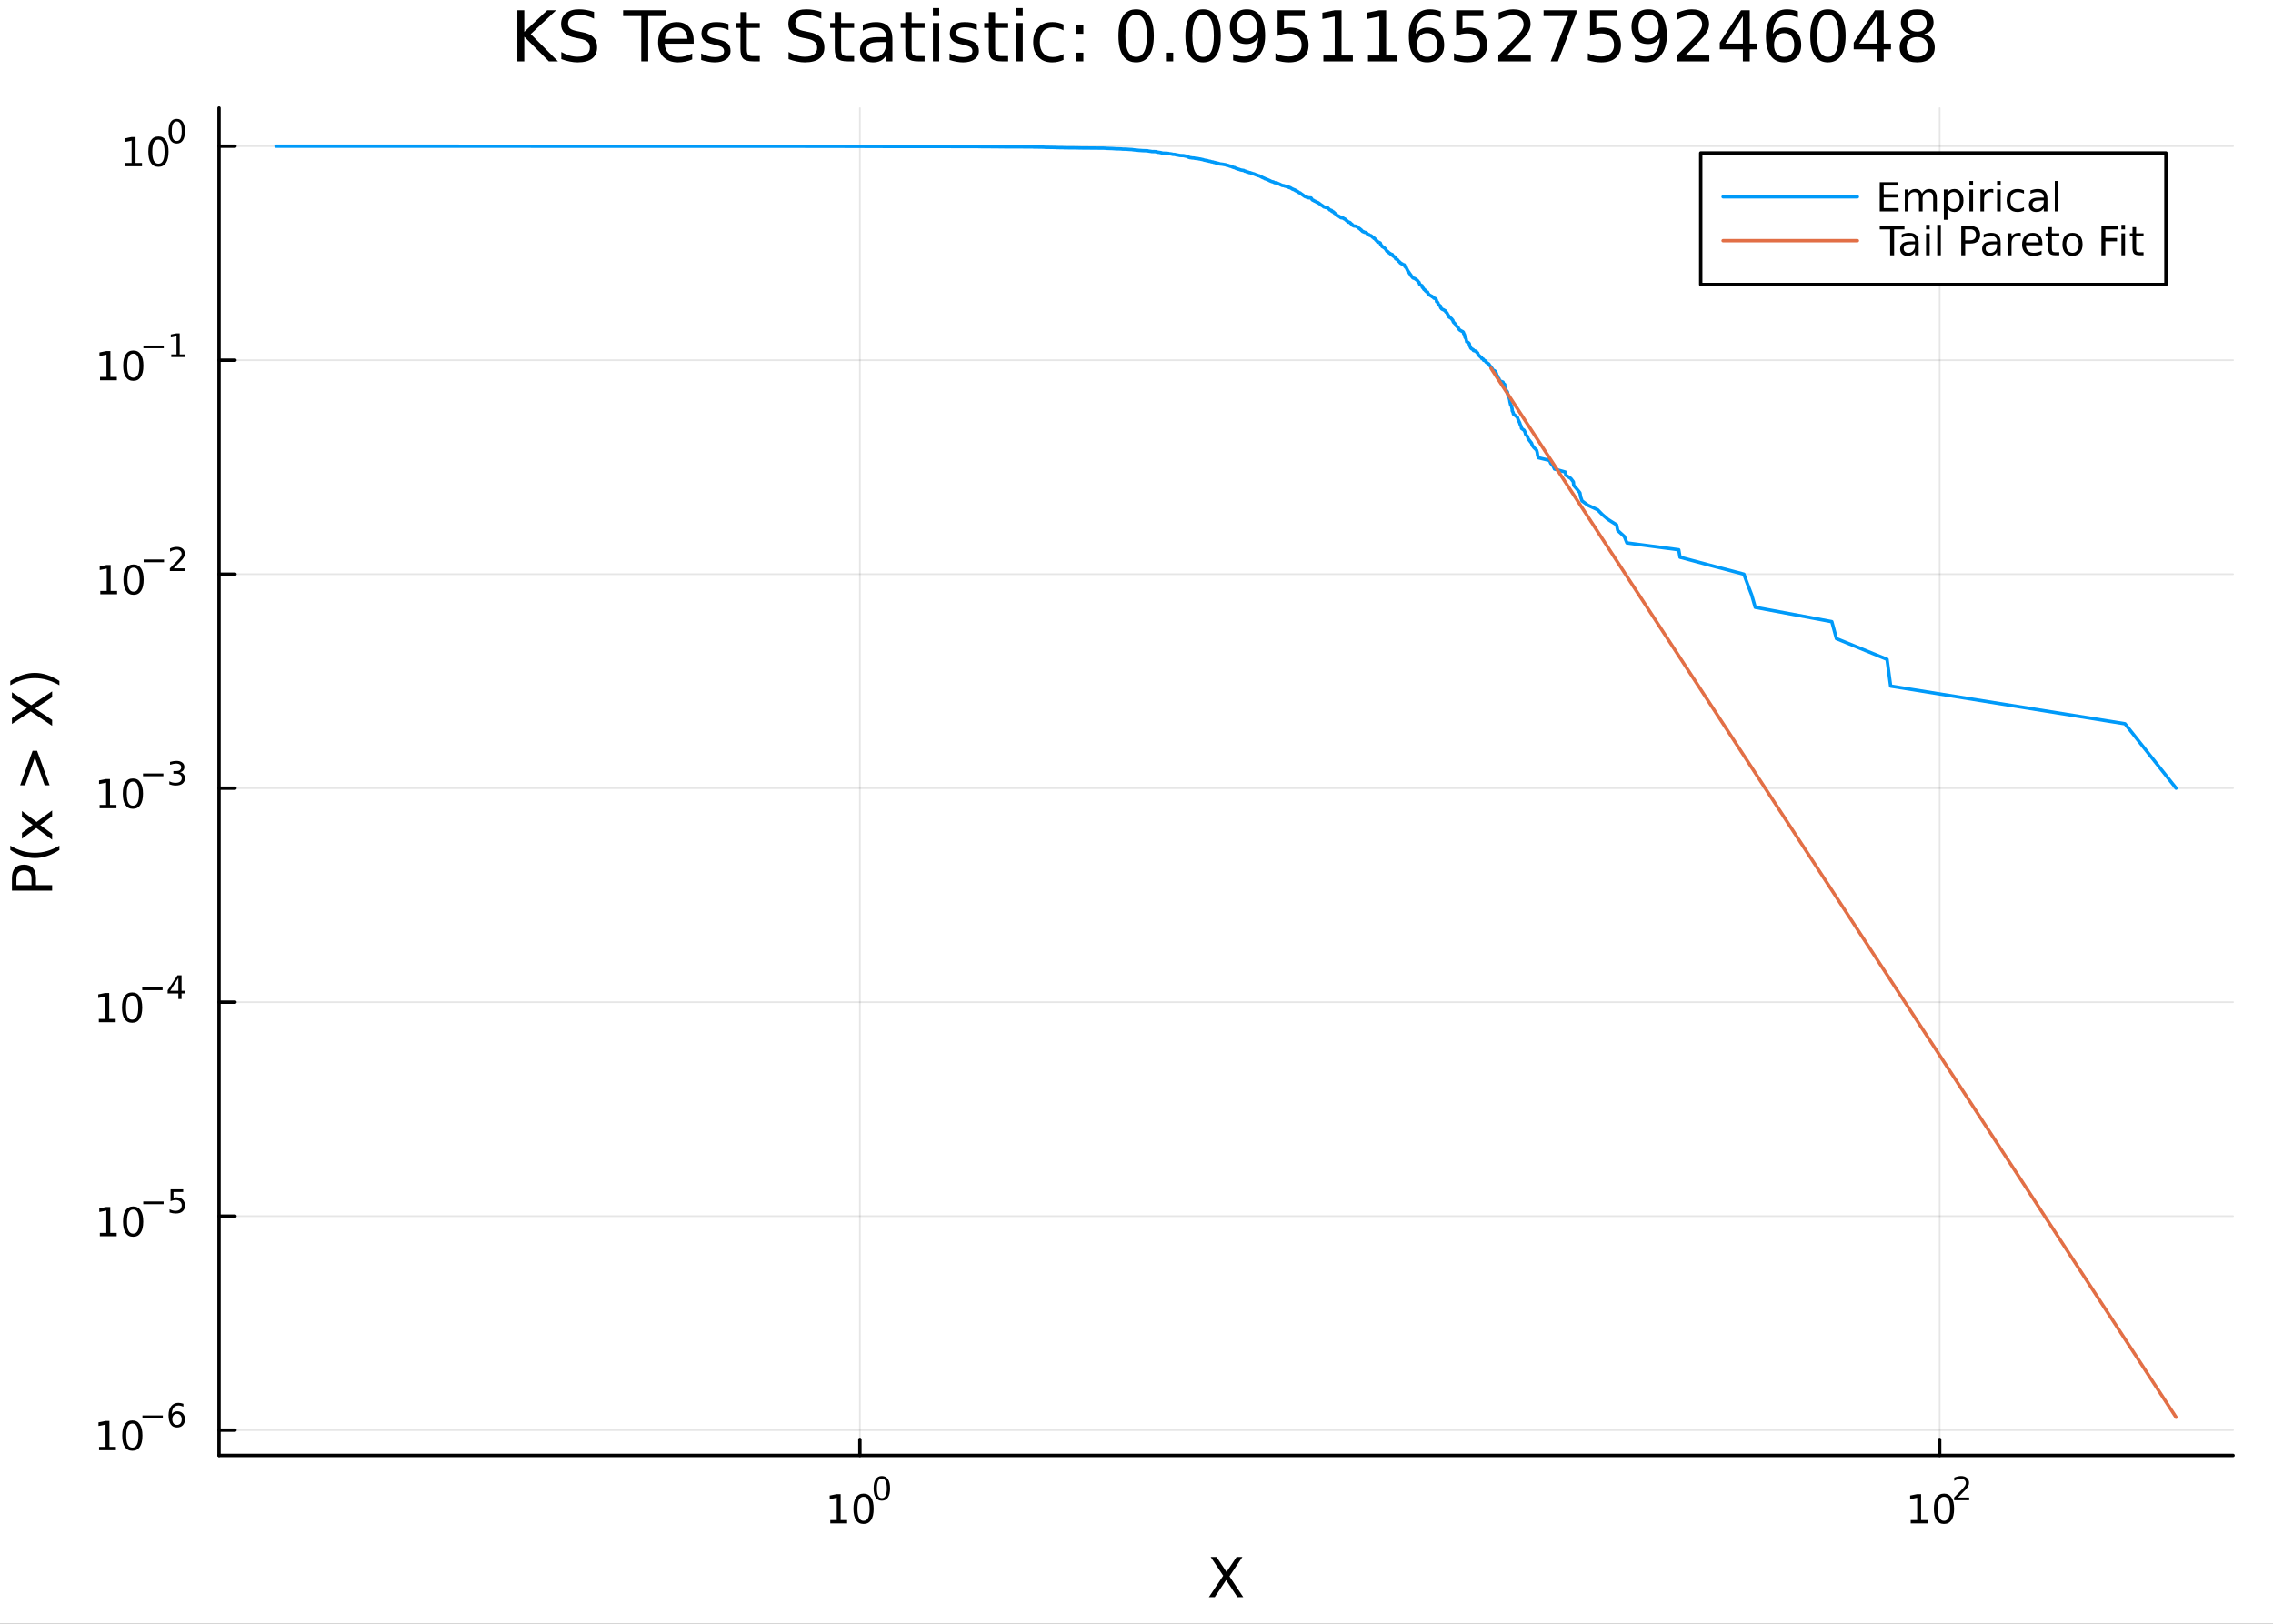 <?xml version="1.0" encoding="utf-8"?>
<svg xmlns="http://www.w3.org/2000/svg" xmlns:xlink="http://www.w3.org/1999/xlink" width="672" height="480" viewBox="0 0 2688 1920">
<rect x="0" y="0" width="2688" height="1920" fill="#333333" stroke="none"/>
<defs>
  <clipPath id="clip450">
    <rect x="0" y="0" width="2688" height="1920"/>
  </clipPath>
</defs>
<path clip-path="url(#clip450)" d="
M0 1920 L2688 1920 L2688 0 L0 0  Z
  " fill="#ffffff" fill-rule="evenodd" fill-opacity="1"/>
<defs>
  <clipPath id="clip451">
    <rect x="537" y="0" width="1883" height="1883"/>
  </clipPath>
</defs>
<path clip-path="url(#clip450)" d="
M259.038 1720.96 L2640.76 1720.96 L2640.76 127.792 L259.038 127.792  Z
  " fill="#ffffff" fill-rule="evenodd" fill-opacity="1"/>
<defs>
  <clipPath id="clip452">
    <rect x="259" y="127" width="2383" height="1594"/>
  </clipPath>
</defs>
<polyline clip-path="url(#clip452)" style="stroke:#000000; stroke-linecap:round; stroke-linejoin:round; stroke-width:2; stroke-opacity:0.1; fill:none" points="
  1016.89,1720.96 1016.89,127.792 
  "/>
<polyline clip-path="url(#clip452)" style="stroke:#000000; stroke-linecap:round; stroke-linejoin:round; stroke-width:2; stroke-opacity:0.1; fill:none" points="
  2293.78,1720.96 2293.78,127.792 
  "/>
<polyline clip-path="url(#clip450)" style="stroke:#000000; stroke-linecap:round; stroke-linejoin:round; stroke-width:4; stroke-opacity:1; fill:none" points="
  259.038,1720.96 2640.76,1720.96 
  "/>
<polyline clip-path="url(#clip450)" style="stroke:#000000; stroke-linecap:round; stroke-linejoin:round; stroke-width:4; stroke-opacity:1; fill:none" points="
  1016.89,1720.96 1016.89,1702.06 
  "/>
<polyline clip-path="url(#clip450)" style="stroke:#000000; stroke-linecap:round; stroke-linejoin:round; stroke-width:4; stroke-opacity:1; fill:none" points="
  2293.78,1720.96 2293.78,1702.06 
  "/>
<path clip-path="url(#clip450)" d="M981.868 1797.39 L989.507 1797.39 L989.507 1771.02 L981.197 1772.69 L981.197 1768.43 L989.461 1766.76 L994.137 1766.76 L994.137 1797.39 L1001.78 1797.39 L1001.78 1801.32 L981.868 1801.32 L981.868 1797.39 Z" fill="#000000" fill-rule="evenodd" fill-opacity="1" /><path clip-path="url(#clip450)" d="M1021.22 1769.84 Q1017.61 1769.84 1015.78 1773.4 Q1013.97 1776.95 1013.97 1784.08 Q1013.97 1791.18 1015.78 1794.75 Q1017.61 1798.29 1021.22 1798.29 Q1024.85 1798.29 1026.66 1794.75 Q1028.49 1791.18 1028.49 1784.08 Q1028.49 1776.95 1026.66 1773.4 Q1024.85 1769.84 1021.22 1769.84 M1021.22 1766.14 Q1027.03 1766.14 1030.09 1770.74 Q1033.16 1775.33 1033.16 1784.08 Q1033.16 1792.8 1030.09 1797.41 Q1027.03 1801.99 1021.22 1801.99 Q1015.41 1801.99 1012.33 1797.41 Q1009.28 1792.8 1009.28 1784.08 Q1009.28 1775.33 1012.33 1770.74 Q1015.41 1766.14 1021.22 1766.14 Z" fill="#000000" fill-rule="evenodd" fill-opacity="1" /><path clip-path="url(#clip450)" d="M1042.87 1748.33 Q1039.93 1748.33 1038.45 1751.23 Q1036.98 1754.11 1036.98 1759.9 Q1036.98 1765.67 1038.45 1768.57 Q1039.93 1771.45 1042.87 1771.45 Q1045.82 1771.45 1047.29 1768.57 Q1048.77 1765.67 1048.77 1759.9 Q1048.77 1754.11 1047.29 1751.23 Q1045.82 1748.33 1042.87 1748.33 M1042.87 1745.32 Q1047.59 1745.32 1050.07 1749.06 Q1052.57 1752.79 1052.57 1759.9 Q1052.57 1766.99 1050.07 1770.73 Q1047.59 1774.46 1042.87 1774.46 Q1038.15 1774.46 1035.65 1770.73 Q1033.16 1766.99 1033.16 1759.9 Q1033.16 1752.79 1035.65 1749.06 Q1038.15 1745.32 1042.87 1745.32 Z" fill="#000000" fill-rule="evenodd" fill-opacity="1" /><path clip-path="url(#clip450)" d="M2259.56 1797.39 L2267.19 1797.39 L2267.19 1771.02 L2258.88 1772.69 L2258.88 1768.43 L2267.15 1766.76 L2271.82 1766.76 L2271.82 1797.39 L2279.46 1797.39 L2279.46 1801.32 L2259.56 1801.32 L2259.56 1797.39 Z" fill="#000000" fill-rule="evenodd" fill-opacity="1" /><path clip-path="url(#clip450)" d="M2298.91 1769.84 Q2295.3 1769.84 2293.47 1773.4 Q2291.66 1776.95 2291.66 1784.08 Q2291.66 1791.18 2293.47 1794.75 Q2295.3 1798.29 2298.91 1798.29 Q2302.54 1798.29 2304.35 1794.75 Q2306.18 1791.18 2306.18 1784.08 Q2306.18 1776.95 2304.35 1773.4 Q2302.54 1769.84 2298.91 1769.84 M2298.91 1766.14 Q2304.72 1766.14 2307.77 1770.74 Q2310.85 1775.33 2310.85 1784.08 Q2310.85 1792.8 2307.77 1797.41 Q2304.72 1801.99 2298.91 1801.99 Q2293.1 1801.99 2290.02 1797.41 Q2286.96 1792.8 2286.96 1784.08 Q2286.96 1775.33 2290.02 1770.74 Q2293.1 1766.14 2298.91 1766.14 Z" fill="#000000" fill-rule="evenodd" fill-opacity="1" /><path clip-path="url(#clip450)" d="M2315.42 1770.71 L2328.68 1770.71 L2328.68 1773.91 L2310.85 1773.91 L2310.85 1770.71 Q2313.01 1768.47 2316.74 1764.71 Q2320.48 1760.93 2321.44 1759.84 Q2323.26 1757.79 2323.98 1756.38 Q2324.71 1754.95 2324.71 1753.58 Q2324.71 1751.34 2323.13 1749.93 Q2321.57 1748.52 2319.05 1748.52 Q2317.27 1748.52 2315.27 1749.14 Q2313.3 1749.76 2311.04 1751.02 L2311.04 1747.18 Q2313.33 1746.26 2315.33 1745.79 Q2317.32 1745.32 2318.98 1745.32 Q2323.34 1745.32 2325.94 1747.5 Q2328.53 1749.69 2328.53 1753.33 Q2328.53 1755.06 2327.87 1756.63 Q2327.23 1758.17 2325.52 1760.27 Q2325.05 1760.82 2322.53 1763.43 Q2320.01 1766.03 2315.42 1770.71 Z" fill="#000000" fill-rule="evenodd" fill-opacity="1" /><path clip-path="url(#clip450)" d="M1431.72 1841.05 L1438.63 1841.05 L1450.44 1858.71 L1462.31 1841.05 L1469.22 1841.05 L1453.94 1863.87 L1470.24 1888.57 L1463.33 1888.57 L1449.96 1868.35 L1436.5 1888.57 L1429.56 1888.57 L1446.52 1863.2 L1431.72 1841.05 Z" fill="#000000" fill-rule="evenodd" fill-opacity="1" /><polyline clip-path="url(#clip452)" style="stroke:#000000; stroke-linecap:round; stroke-linejoin:round; stroke-width:2; stroke-opacity:0.1; fill:none" points="
  259.038,1691.05 2640.76,1691.05 
  "/>
<polyline clip-path="url(#clip452)" style="stroke:#000000; stroke-linecap:round; stroke-linejoin:round; stroke-width:2; stroke-opacity:0.1; fill:none" points="
  259.038,1438.02 2640.76,1438.02 
  "/>
<polyline clip-path="url(#clip452)" style="stroke:#000000; stroke-linecap:round; stroke-linejoin:round; stroke-width:2; stroke-opacity:0.1; fill:none" points="
  259.038,1184.99 2640.76,1184.99 
  "/>
<polyline clip-path="url(#clip452)" style="stroke:#000000; stroke-linecap:round; stroke-linejoin:round; stroke-width:2; stroke-opacity:0.1; fill:none" points="
  259.038,931.964 2640.76,931.964 
  "/>
<polyline clip-path="url(#clip452)" style="stroke:#000000; stroke-linecap:round; stroke-linejoin:round; stroke-width:2; stroke-opacity:0.1; fill:none" points="
  259.038,678.936 2640.76,678.936 
  "/>
<polyline clip-path="url(#clip452)" style="stroke:#000000; stroke-linecap:round; stroke-linejoin:round; stroke-width:2; stroke-opacity:0.1; fill:none" points="
  259.038,425.909 2640.76,425.909 
  "/>
<polyline clip-path="url(#clip452)" style="stroke:#000000; stroke-linecap:round; stroke-linejoin:round; stroke-width:2; stroke-opacity:0.1; fill:none" points="
  259.038,172.882 2640.76,172.882 
  "/>
<polyline clip-path="url(#clip450)" style="stroke:#000000; stroke-linecap:round; stroke-linejoin:round; stroke-width:4; stroke-opacity:1; fill:none" points="
  259.038,1720.96 259.038,127.792 
  "/>
<polyline clip-path="url(#clip450)" style="stroke:#000000; stroke-linecap:round; stroke-linejoin:round; stroke-width:4; stroke-opacity:1; fill:none" points="
  259.038,1691.05 277.936,1691.05 
  "/>
<polyline clip-path="url(#clip450)" style="stroke:#000000; stroke-linecap:round; stroke-linejoin:round; stroke-width:4; stroke-opacity:1; fill:none" points="
  259.038,1438.02 277.936,1438.02 
  "/>
<polyline clip-path="url(#clip450)" style="stroke:#000000; stroke-linecap:round; stroke-linejoin:round; stroke-width:4; stroke-opacity:1; fill:none" points="
  259.038,1184.99 277.936,1184.99 
  "/>
<polyline clip-path="url(#clip450)" style="stroke:#000000; stroke-linecap:round; stroke-linejoin:round; stroke-width:4; stroke-opacity:1; fill:none" points="
  259.038,931.964 277.936,931.964 
  "/>
<polyline clip-path="url(#clip450)" style="stroke:#000000; stroke-linecap:round; stroke-linejoin:round; stroke-width:4; stroke-opacity:1; fill:none" points="
  259.038,678.936 277.936,678.936 
  "/>
<polyline clip-path="url(#clip450)" style="stroke:#000000; stroke-linecap:round; stroke-linejoin:round; stroke-width:4; stroke-opacity:1; fill:none" points="
  259.038,425.909 277.936,425.909 
  "/>
<polyline clip-path="url(#clip450)" style="stroke:#000000; stroke-linecap:round; stroke-linejoin:round; stroke-width:4; stroke-opacity:1; fill:none" points="
  259.038,172.882 277.936,172.882 
  "/>
<path clip-path="url(#clip450)" d="M117.149 1710.84 L124.788 1710.84 L124.788 1684.47 L116.478 1686.14 L116.478 1681.88 L124.742 1680.21 L129.417 1680.21 L129.417 1710.84 L137.056 1710.84 L137.056 1714.77 L117.149 1714.77 L117.149 1710.84 Z" fill="#000000" fill-rule="evenodd" fill-opacity="1" /><path clip-path="url(#clip450)" d="M156.501 1683.29 Q152.89 1683.29 151.061 1686.86 Q149.255 1690.4 149.255 1697.53 Q149.255 1704.63 151.061 1708.2 Q152.89 1711.74 156.501 1711.74 Q160.135 1711.74 161.94 1708.2 Q163.769 1704.63 163.769 1697.53 Q163.769 1690.4 161.94 1686.86 Q160.135 1683.29 156.501 1683.29 M156.501 1679.59 Q162.311 1679.59 165.366 1684.2 Q168.445 1688.78 168.445 1697.53 Q168.445 1706.26 165.366 1710.86 Q162.311 1715.44 156.501 1715.44 Q150.691 1715.44 147.612 1710.86 Q144.556 1706.26 144.556 1697.53 Q144.556 1688.78 147.612 1684.2 Q150.691 1679.59 156.501 1679.59 Z" fill="#000000" fill-rule="evenodd" fill-opacity="1" /><path clip-path="url(#clip450)" d="M168.445 1673.69 L192.557 1673.69 L192.557 1676.89 L168.445 1676.89 L168.445 1673.69 Z" fill="#000000" fill-rule="evenodd" fill-opacity="1" /><path clip-path="url(#clip450)" d="M209.352 1671.81 Q206.794 1671.81 205.289 1673.56 Q203.804 1675.31 203.804 1678.35 Q203.804 1681.38 205.289 1683.15 Q206.794 1684.9 209.352 1684.9 Q211.91 1684.9 213.396 1683.15 Q214.9 1681.38 214.9 1678.35 Q214.9 1675.31 213.396 1673.56 Q211.91 1671.81 209.352 1671.81 M216.894 1659.9 L216.894 1663.36 Q215.464 1662.69 213.997 1662.33 Q212.549 1661.97 211.12 1661.97 Q207.358 1661.97 205.365 1664.51 Q203.39 1667.05 203.108 1672.19 Q204.217 1670.55 205.891 1669.68 Q207.565 1668.8 209.578 1668.8 Q213.809 1668.8 216.254 1671.38 Q218.718 1673.93 218.718 1678.35 Q218.718 1682.68 216.16 1685.29 Q213.603 1687.91 209.352 1687.91 Q204.481 1687.91 201.904 1684.18 Q199.327 1680.44 199.327 1673.35 Q199.327 1666.69 202.487 1662.74 Q205.647 1658.78 210.969 1658.78 Q212.399 1658.78 213.847 1659.06 Q215.314 1659.34 216.894 1659.9 Z" fill="#000000" fill-rule="evenodd" fill-opacity="1" /><path clip-path="url(#clip450)" d="M118.089 1457.81 L125.728 1457.81 L125.728 1431.45 L117.418 1433.11 L117.418 1428.85 L125.682 1427.19 L130.358 1427.19 L130.358 1457.81 L137.997 1457.81 L137.997 1461.75 L118.089 1461.75 L118.089 1457.81 Z" fill="#000000" fill-rule="evenodd" fill-opacity="1" /><path clip-path="url(#clip450)" d="M157.441 1430.26 Q153.83 1430.26 152.001 1433.83 Q150.196 1437.37 150.196 1444.5 Q150.196 1451.61 152.001 1455.17 Q153.83 1458.71 157.441 1458.71 Q161.075 1458.71 162.881 1455.17 Q164.71 1451.61 164.71 1444.5 Q164.71 1437.37 162.881 1433.83 Q161.075 1430.26 157.441 1430.26 M157.441 1426.56 Q163.251 1426.56 166.307 1431.17 Q169.385 1435.75 169.385 1444.5 Q169.385 1453.23 166.307 1457.83 Q163.251 1462.42 157.441 1462.42 Q151.631 1462.42 148.552 1457.83 Q145.497 1453.23 145.497 1444.5 Q145.497 1435.75 148.552 1431.17 Q151.631 1426.56 157.441 1426.56 Z" fill="#000000" fill-rule="evenodd" fill-opacity="1" /><path clip-path="url(#clip450)" d="M169.385 1420.66 L193.497 1420.66 L193.497 1423.86 L169.385 1423.86 L169.385 1420.66 Z" fill="#000000" fill-rule="evenodd" fill-opacity="1" /><path clip-path="url(#clip450)" d="M201.735 1406.26 L216.649 1406.26 L216.649 1409.45 L205.214 1409.45 L205.214 1416.34 Q206.042 1416.05 206.869 1415.92 Q207.697 1415.77 208.524 1415.77 Q213.226 1415.77 215.972 1418.35 Q218.718 1420.93 218.718 1425.33 Q218.718 1429.86 215.897 1432.38 Q213.076 1434.88 207.941 1434.88 Q206.173 1434.88 204.33 1434.58 Q202.506 1434.28 200.55 1433.68 L200.55 1429.86 Q202.243 1430.78 204.048 1431.23 Q205.854 1431.68 207.866 1431.68 Q211.12 1431.68 213.019 1429.97 Q214.919 1428.26 214.919 1425.33 Q214.919 1422.39 213.019 1420.68 Q211.12 1418.97 207.866 1418.97 Q206.343 1418.97 204.819 1419.31 Q203.315 1419.65 201.735 1420.36 L201.735 1406.26 Z" fill="#000000" fill-rule="evenodd" fill-opacity="1" /><path clip-path="url(#clip450)" d="M116.886 1204.78 L124.525 1204.78 L124.525 1178.42 L116.214 1180.08 L116.214 1175.83 L124.478 1174.16 L129.154 1174.16 L129.154 1204.78 L136.793 1204.78 L136.793 1208.72 L116.886 1208.72 L116.886 1204.78 Z" fill="#000000" fill-rule="evenodd" fill-opacity="1" /><path clip-path="url(#clip450)" d="M156.237 1177.24 Q152.626 1177.24 150.798 1180.8 Q148.992 1184.34 148.992 1191.47 Q148.992 1198.58 150.798 1202.14 Q152.626 1205.69 156.237 1205.69 Q159.872 1205.69 161.677 1202.14 Q163.506 1198.58 163.506 1191.47 Q163.506 1184.34 161.677 1180.8 Q159.872 1177.24 156.237 1177.24 M156.237 1173.53 Q162.048 1173.53 165.103 1178.14 Q168.182 1182.72 168.182 1191.47 Q168.182 1200.2 165.103 1204.81 Q162.048 1209.39 156.237 1209.39 Q150.427 1209.39 147.349 1204.81 Q144.293 1200.2 144.293 1191.47 Q144.293 1182.72 147.349 1178.14 Q150.427 1173.53 156.237 1173.53 Z" fill="#000000" fill-rule="evenodd" fill-opacity="1" /><path clip-path="url(#clip450)" d="M168.182 1167.64 L192.293 1167.64 L192.293 1170.83 L168.182 1170.83 L168.182 1167.64 Z" fill="#000000" fill-rule="evenodd" fill-opacity="1" /><path clip-path="url(#clip450)" d="M210.932 1156.54 L201.34 1171.53 L210.932 1171.53 L210.932 1156.54 M209.935 1153.23 L214.712 1153.23 L214.712 1171.53 L218.718 1171.53 L218.718 1174.69 L214.712 1174.69 L214.712 1181.31 L210.932 1181.31 L210.932 1174.69 L198.255 1174.69 L198.255 1171.02 L209.935 1153.23 Z" fill="#000000" fill-rule="evenodd" fill-opacity="1" /><path clip-path="url(#clip450)" d="M117.807 951.756 L125.446 951.756 L125.446 925.391 L117.136 927.057 L117.136 922.798 L125.4 921.131 L130.076 921.131 L130.076 951.756 L137.715 951.756 L137.715 955.691 L117.807 955.691 L117.807 951.756 Z" fill="#000000" fill-rule="evenodd" fill-opacity="1" /><path clip-path="url(#clip450)" d="M157.159 924.21 Q153.548 924.21 151.719 927.775 Q149.914 931.317 149.914 938.446 Q149.914 945.553 151.719 949.117 Q153.548 952.659 157.159 952.659 Q160.793 952.659 162.599 949.117 Q164.427 945.553 164.427 938.446 Q164.427 931.317 162.599 927.775 Q160.793 924.21 157.159 924.21 M157.159 920.506 Q162.969 920.506 166.025 925.113 Q169.103 929.696 169.103 938.446 Q169.103 947.173 166.025 951.779 Q162.969 956.363 157.159 956.363 Q151.349 956.363 148.27 951.779 Q145.215 947.173 145.215 938.446 Q145.215 929.696 148.27 925.113 Q151.349 920.506 157.159 920.506 Z" fill="#000000" fill-rule="evenodd" fill-opacity="1" /><path clip-path="url(#clip450)" d="M169.103 914.608 L193.215 914.608 L193.215 917.805 L169.103 917.805 L169.103 914.608 Z" fill="#000000" fill-rule="evenodd" fill-opacity="1" /><path clip-path="url(#clip450)" d="M212.925 913.141 Q215.653 913.724 217.176 915.567 Q218.718 917.41 218.718 920.119 Q218.718 924.275 215.859 926.551 Q213.001 928.827 207.734 928.827 Q205.967 928.827 204.086 928.469 Q202.224 928.131 200.23 927.435 L200.23 923.767 Q201.81 924.689 203.691 925.159 Q205.572 925.629 207.622 925.629 Q211.195 925.629 213.057 924.219 Q214.938 922.808 214.938 920.119 Q214.938 917.636 213.189 916.244 Q211.458 914.834 208.355 914.834 L205.083 914.834 L205.083 911.711 L208.506 911.711 Q211.308 911.711 212.794 910.602 Q214.28 909.473 214.28 907.367 Q214.28 905.204 212.737 904.057 Q211.214 902.891 208.355 902.891 Q206.794 902.891 205.007 903.229 Q203.221 903.568 201.077 904.282 L201.077 900.897 Q203.239 900.295 205.12 899.994 Q207.02 899.693 208.694 899.693 Q213.019 899.693 215.54 901.668 Q218.06 903.624 218.06 906.972 Q218.06 909.304 216.725 910.922 Q215.389 912.52 212.925 913.141 Z" fill="#000000" fill-rule="evenodd" fill-opacity="1" /><path clip-path="url(#clip450)" d="M118.578 698.729 L126.217 698.729 L126.217 672.363 L117.907 674.03 L117.907 669.771 L126.171 668.104 L130.847 668.104 L130.847 698.729 L138.486 698.729 L138.486 702.664 L118.578 702.664 L118.578 698.729 Z" fill="#000000" fill-rule="evenodd" fill-opacity="1" /><path clip-path="url(#clip450)" d="M157.93 671.183 Q154.319 671.183 152.49 674.748 Q150.685 678.289 150.685 685.419 Q150.685 692.525 152.49 696.09 Q154.319 699.632 157.93 699.632 Q161.564 699.632 163.37 696.09 Q165.199 692.525 165.199 685.419 Q165.199 678.289 163.37 674.748 Q161.564 671.183 157.93 671.183 M157.93 667.479 Q163.74 667.479 166.796 672.086 Q169.874 676.669 169.874 685.419 Q169.874 694.146 166.796 698.752 Q163.74 703.335 157.93 703.335 Q152.12 703.335 149.041 698.752 Q145.986 694.146 145.986 685.419 Q145.986 676.669 149.041 672.086 Q152.12 667.479 157.93 667.479 Z" fill="#000000" fill-rule="evenodd" fill-opacity="1" /><path clip-path="url(#clip450)" d="M169.874 661.58 L193.986 661.58 L193.986 664.778 L169.874 664.778 L169.874 661.58 Z" fill="#000000" fill-rule="evenodd" fill-opacity="1" /><path clip-path="url(#clip450)" d="M205.459 672.056 L218.718 672.056 L218.718 675.254 L200.888 675.254 L200.888 672.056 Q203.051 669.818 206.775 666.057 Q210.518 662.276 211.477 661.185 Q213.302 659.135 214.016 657.725 Q214.75 656.295 214.75 654.922 Q214.75 652.684 213.17 651.274 Q211.609 649.863 209.089 649.863 Q207.302 649.863 205.308 650.484 Q203.333 651.105 201.077 652.365 L201.077 648.528 Q203.371 647.606 205.365 647.136 Q207.358 646.666 209.013 646.666 Q213.377 646.666 215.972 648.848 Q218.568 651.029 218.568 654.678 Q218.568 656.408 217.91 657.969 Q217.27 659.512 215.559 661.618 Q215.088 662.163 212.568 664.778 Q210.048 667.373 205.459 672.056 Z" fill="#000000" fill-rule="evenodd" fill-opacity="1" /><path clip-path="url(#clip450)" d="M118.278 445.702 L125.916 445.702 L125.916 419.336 L117.606 421.003 L117.606 416.743 L125.87 415.077 L130.546 415.077 L130.546 445.702 L138.185 445.702 L138.185 449.637 L118.278 449.637 L118.278 445.702 Z" fill="#000000" fill-rule="evenodd" fill-opacity="1" /><path clip-path="url(#clip450)" d="M157.629 418.155 Q154.018 418.155 152.189 421.72 Q150.384 425.262 150.384 432.391 Q150.384 439.498 152.189 443.063 Q154.018 446.604 157.629 446.604 Q161.263 446.604 163.069 443.063 Q164.898 439.498 164.898 432.391 Q164.898 425.262 163.069 421.72 Q161.263 418.155 157.629 418.155 M157.629 414.452 Q163.439 414.452 166.495 419.058 Q169.574 423.641 169.574 432.391 Q169.574 441.118 166.495 445.725 Q163.439 450.308 157.629 450.308 Q151.819 450.308 148.74 445.725 Q145.685 441.118 145.685 432.391 Q145.685 423.641 148.74 419.058 Q151.819 414.452 157.629 414.452 Z" fill="#000000" fill-rule="evenodd" fill-opacity="1" /><path clip-path="url(#clip450)" d="M169.574 408.553 L193.685 408.553 L193.685 411.75 L169.574 411.75 L169.574 408.553 Z" fill="#000000" fill-rule="evenodd" fill-opacity="1" /><path clip-path="url(#clip450)" d="M202.544 419.029 L208.75 419.029 L208.75 397.607 L201.998 398.961 L201.998 395.5 L208.713 394.146 L212.512 394.146 L212.512 419.029 L218.718 419.029 L218.718 422.226 L202.544 422.226 L202.544 419.029 Z" fill="#000000" fill-rule="evenodd" fill-opacity="1" /><path clip-path="url(#clip450)" d="M148.013 192.674 L155.651 192.674 L155.651 166.309 L147.341 167.975 L147.341 163.716 L155.605 162.049 L160.281 162.049 L160.281 192.674 L167.92 192.674 L167.92 196.609 L148.013 196.609 L148.013 192.674 Z" fill="#000000" fill-rule="evenodd" fill-opacity="1" /><path clip-path="url(#clip450)" d="M187.364 165.128 Q183.753 165.128 181.924 168.693 Q180.119 172.234 180.119 179.364 Q180.119 186.47 181.924 190.035 Q183.753 193.577 187.364 193.577 Q190.998 193.577 192.804 190.035 Q194.633 186.47 194.633 179.364 Q194.633 172.234 192.804 168.693 Q190.998 165.128 187.364 165.128 M187.364 161.424 Q193.174 161.424 196.23 166.031 Q199.309 170.614 199.309 179.364 Q199.309 188.091 196.23 192.697 Q193.174 197.281 187.364 197.281 Q181.554 197.281 178.475 192.697 Q175.42 188.091 175.42 179.364 Q175.42 170.614 178.475 166.031 Q181.554 161.424 187.364 161.424 Z" fill="#000000" fill-rule="evenodd" fill-opacity="1" /><path clip-path="url(#clip450)" d="M209.013 143.62 Q206.079 143.62 204.594 146.517 Q203.127 149.394 203.127 155.187 Q203.127 160.961 204.594 163.857 Q206.079 166.735 209.013 166.735 Q211.966 166.735 213.433 163.857 Q214.919 160.961 214.919 155.187 Q214.919 149.394 213.433 146.517 Q211.966 143.62 209.013 143.62 M209.013 140.611 Q213.734 140.611 216.217 144.354 Q218.718 148.078 218.718 155.187 Q218.718 162.278 216.217 166.02 Q213.734 169.744 209.013 169.744 Q204.293 169.744 201.791 166.02 Q199.309 162.278 199.309 155.187 Q199.309 148.078 201.791 144.354 Q204.293 140.611 209.013 140.611 Z" fill="#000000" fill-rule="evenodd" fill-opacity="1" /><path clip-path="url(#clip450)" d="M19.402 1046.68 L37.258 1046.68 L37.258 1038.59 Q37.258 1034.1 34.934 1031.65 Q32.611 1029.2 28.314 1029.2 Q24.049 1029.2 21.726 1031.65 Q19.402 1034.1 19.402 1038.59 L19.402 1046.68 M14.118 1053.1 L14.118 1038.59 Q14.118 1030.6 17.747 1026.53 Q21.343 1022.42 28.314 1022.42 Q35.348 1022.42 38.945 1026.53 Q42.541 1030.6 42.541 1038.59 L42.541 1046.68 L61.638 1046.68 L61.638 1053.1 L14.118 1053.1 Z" fill="#000000" fill-rule="evenodd" fill-opacity="1" /><path clip-path="url(#clip450)" d="M12.177 999.983 Q19.497 1004.25 26.659 1006.32 Q33.82 1008.39 41.173 1008.39 Q48.525 1008.39 55.75 1006.32 Q62.943 1004.22 70.232 999.983 L70.232 1005.08 Q62.752 1009.85 55.527 1012.24 Q48.302 1014.59 41.173 1014.59 Q34.075 1014.59 26.882 1012.24 Q19.688 1009.88 12.177 1005.08 L12.177 999.983 Z" fill="#000000" fill-rule="evenodd" fill-opacity="1" /><path clip-path="url(#clip450)" d="M25.991 958.988 L43.337 971.878 L61.638 958.319 L61.638 965.226 L47.634 975.602 L61.638 985.978 L61.638 992.885 L42.987 979.04 L25.991 991.708 L25.991 984.801 L38.69 975.348 L25.991 965.895 L25.991 958.988 Z" fill="#000000" fill-rule="evenodd" fill-opacity="1" /><path clip-path="url(#clip450)" d="M29.555 928.56 L23.762 928.56 L38.563 887.756 L43.846 887.756 L58.647 928.56 L52.854 928.56 L41.236 895.776 L29.555 928.56 Z" fill="#000000" fill-rule="evenodd" fill-opacity="1" /><path clip-path="url(#clip450)" d="M14.118 856.022 L14.118 849.116 L31.783 837.307 L14.118 825.435 L14.118 818.528 L36.94 833.806 L61.638 817.51 L61.638 824.417 L41.427 837.785 L61.638 851.248 L61.638 858.187 L36.271 841.222 L14.118 856.022 Z" fill="#000000" fill-rule="evenodd" fill-opacity="1" /><path clip-path="url(#clip450)" d="M12.177 810.253 L12.177 805.16 Q19.688 800.386 26.882 798.031 Q34.075 795.644 41.173 795.644 Q48.302 795.644 55.527 798.031 Q62.752 800.386 70.232 805.16 L70.232 810.253 Q62.943 806.02 55.75 803.951 Q48.525 801.85 41.173 801.85 Q33.82 801.85 26.659 803.951 Q19.497 806.02 12.177 810.253 Z" fill="#000000" fill-rule="evenodd" fill-opacity="1" /><path clip-path="url(#clip450)" d="M611.805 12.096 L619.988 12.096 L619.988 37.657 L647.129 12.096 L657.662 12.096 L627.645 40.29 L659.809 72.576 L649.033 72.576 L619.988 43.45 L619.988 72.576 L611.805 72.576 L611.805 12.096 Z" fill="#000000" fill-rule="evenodd" fill-opacity="1" /><path clip-path="url(#clip450)" d="M702.465 14.081 L702.465 22.061 Q697.806 19.833 693.674 18.739 Q689.542 17.646 685.694 17.646 Q679.01 17.646 675.364 20.238 Q671.759 22.831 671.759 27.611 Q671.759 31.621 674.149 33.687 Q676.579 35.713 683.304 36.969 L688.246 37.981 Q697.401 39.723 701.736 44.139 Q706.111 48.514 706.111 55.886 Q706.111 64.677 700.196 69.214 Q694.322 73.751 682.939 73.751 Q678.645 73.751 673.784 72.778 Q668.964 71.806 663.779 69.902 L663.779 61.477 Q668.761 64.272 673.541 65.689 Q678.321 67.107 682.939 67.107 Q689.947 67.107 693.755 64.353 Q697.563 61.598 697.563 56.494 Q697.563 52.038 694.809 49.526 Q692.094 47.015 685.856 45.759 L680.873 44.787 Q671.718 42.964 667.627 39.075 Q663.536 35.186 663.536 28.259 Q663.536 20.238 669.166 15.62 Q674.838 11.002 684.762 11.002 Q689.016 11.002 693.431 11.772 Q697.847 12.542 702.465 14.081 Z" fill="#000000" fill-rule="evenodd" fill-opacity="1" /><path clip-path="url(#clip450)" d="M736.857 12.096 L788.02 12.096 L788.02 18.983 L766.55 18.983 L766.55 72.576 L758.327 72.576 L758.327 18.983 L736.857 18.983 L736.857 12.096 Z" fill="#000000" fill-rule="evenodd" fill-opacity="1" /><path clip-path="url(#clip450)" d="M820.306 48.028 L820.306 51.673 L786.035 51.673 Q786.521 59.37 790.653 63.421 Q794.825 67.431 802.239 67.431 Q806.532 67.431 810.543 66.378 Q814.594 65.325 818.564 63.218 L818.564 70.267 Q814.553 71.968 810.34 72.86 Q806.127 73.751 801.793 73.751 Q790.936 73.751 784.577 67.431 Q778.257 61.112 778.257 50.337 Q778.257 39.197 784.252 32.675 Q790.288 26.112 800.497 26.112 Q809.652 26.112 814.958 32.026 Q820.306 37.9 820.306 48.028 M812.852 45.84 Q812.771 39.723 809.409 36.077 Q806.087 32.431 800.578 32.431 Q794.339 32.431 790.572 35.956 Q786.845 39.48 786.278 45.88 L812.852 45.84 Z" fill="#000000" fill-rule="evenodd" fill-opacity="1" /><path clip-path="url(#clip450)" d="M861.463 28.543 L861.463 35.591 Q858.303 33.971 854.9 33.161 Q851.497 32.35 847.852 32.35 Q842.302 32.35 839.507 34.052 Q836.752 35.753 836.752 39.156 Q836.752 41.749 838.737 43.248 Q840.722 44.706 846.717 46.043 L849.27 46.61 Q857.209 48.311 860.531 51.43 Q863.893 54.509 863.893 60.059 Q863.893 66.378 858.87 70.064 Q853.888 73.751 845.138 73.751 Q841.492 73.751 837.522 73.022 Q833.593 72.333 829.218 70.915 L829.218 63.218 Q833.349 65.365 837.36 66.459 Q841.37 67.512 845.3 67.512 Q850.566 67.512 853.401 65.73 Q856.237 63.907 856.237 60.626 Q856.237 57.588 854.171 55.967 Q852.146 54.347 845.219 52.848 L842.626 52.24 Q835.699 50.782 832.62 47.785 Q829.542 44.746 829.542 39.48 Q829.542 33.08 834.079 29.596 Q838.616 26.112 846.96 26.112 Q851.092 26.112 854.738 26.72 Q858.384 27.327 861.463 28.543 Z" fill="#000000" fill-rule="evenodd" fill-opacity="1" /><path clip-path="url(#clip450)" d="M883.135 14.324 L883.135 27.206 L898.488 27.206 L898.488 32.999 L883.135 32.999 L883.135 57.628 Q883.135 63.178 884.634 64.758 Q886.173 66.338 890.832 66.338 L898.488 66.338 L898.488 72.576 L890.832 72.576 Q882.203 72.576 878.922 69.376 Q875.641 66.135 875.641 57.628 L875.641 32.999 L870.172 32.999 L870.172 27.206 L875.641 27.206 L875.641 14.324 L883.135 14.324 Z" fill="#000000" fill-rule="evenodd" fill-opacity="1" /><path clip-path="url(#clip450)" d="M971.242 14.081 L971.242 22.061 Q966.584 19.833 962.452 18.739 Q958.32 17.646 954.471 17.646 Q947.787 17.646 944.142 20.238 Q940.536 22.831 940.536 27.611 Q940.536 31.621 942.926 33.687 Q945.357 35.713 952.081 36.969 L957.024 37.981 Q966.179 39.723 970.513 44.139 Q974.888 48.514 974.888 55.886 Q974.888 64.677 968.974 69.214 Q963.1 73.751 951.717 73.751 Q947.423 73.751 942.562 72.778 Q937.741 71.806 932.556 69.902 L932.556 61.477 Q937.539 64.272 942.319 65.689 Q947.099 67.107 951.717 67.107 Q958.725 67.107 962.533 64.353 Q966.341 61.598 966.341 56.494 Q966.341 52.038 963.586 49.526 Q960.872 47.015 954.634 45.759 L949.651 44.787 Q940.496 42.964 936.404 39.075 Q932.313 35.186 932.313 28.259 Q932.313 20.238 937.944 15.62 Q943.615 11.002 953.54 11.002 Q957.793 11.002 962.209 11.772 Q966.624 12.542 971.242 14.081 Z" fill="#000000" fill-rule="evenodd" fill-opacity="1" /><path clip-path="url(#clip450)" d="M994.697 14.324 L994.697 27.206 L1010.05 27.206 L1010.05 32.999 L994.697 32.999 L994.697 57.628 Q994.697 63.178 996.196 64.758 Q997.735 66.338 1002.39 66.338 L1010.05 66.338 L1010.05 72.576 L1002.39 72.576 Q993.765 72.576 990.484 69.376 Q987.203 66.135 987.203 57.628 L987.203 32.999 L981.734 32.999 L981.734 27.206 L987.203 27.206 L987.203 14.324 L994.697 14.324 Z" fill="#000000" fill-rule="evenodd" fill-opacity="1" /><path clip-path="url(#clip450)" d="M1040.47 49.769 Q1031.44 49.769 1027.95 51.835 Q1024.47 53.901 1024.47 58.884 Q1024.47 62.854 1027.06 65.203 Q1029.7 67.512 1034.19 67.512 Q1040.39 67.512 1044.12 63.137 Q1047.89 58.722 1047.89 51.43 L1047.89 49.769 L1040.47 49.769 M1055.34 46.691 L1055.34 72.576 L1047.89 72.576 L1047.89 65.689 Q1045.33 69.821 1041.53 71.806 Q1037.72 73.751 1032.21 73.751 Q1025.24 73.751 1021.11 69.862 Q1017.02 65.933 1017.02 59.37 Q1017.02 51.714 1022.12 47.825 Q1027.27 43.936 1037.43 43.936 L1047.89 43.936 L1047.89 43.207 Q1047.89 38.062 1044.48 35.267 Q1041.12 32.431 1035 32.431 Q1031.11 32.431 1027.43 33.363 Q1023.74 34.295 1020.34 36.158 L1020.34 29.272 Q1024.43 27.692 1028.28 26.922 Q1032.13 26.112 1035.77 26.112 Q1045.62 26.112 1050.48 31.216 Q1055.34 36.32 1055.34 46.691 Z" fill="#000000" fill-rule="evenodd" fill-opacity="1" /><path clip-path="url(#clip450)" d="M1078.06 14.324 L1078.06 27.206 L1093.42 27.206 L1093.42 32.999 L1078.06 32.999 L1078.06 57.628 Q1078.06 63.178 1079.56 64.758 Q1081.1 66.338 1085.76 66.338 L1093.42 66.338 L1093.42 72.576 L1085.76 72.576 Q1077.13 72.576 1073.85 69.376 Q1070.57 66.135 1070.57 57.628 L1070.57 32.999 L1065.1 32.999 L1065.1 27.206 L1070.57 27.206 L1070.57 14.324 L1078.06 14.324 Z" fill="#000000" fill-rule="evenodd" fill-opacity="1" /><path clip-path="url(#clip450)" d="M1103.22 27.206 L1110.67 27.206 L1110.67 72.576 L1103.22 72.576 L1103.22 27.206 M1103.22 9.544 L1110.67 9.544 L1110.67 18.983 L1103.22 18.983 L1103.22 9.544 Z" fill="#000000" fill-rule="evenodd" fill-opacity="1" /><path clip-path="url(#clip450)" d="M1155.19 28.543 L1155.19 35.591 Q1152.03 33.971 1148.63 33.161 Q1145.23 32.35 1141.58 32.35 Q1136.03 32.35 1133.24 34.052 Q1130.48 35.753 1130.48 39.156 Q1130.48 41.749 1132.47 43.248 Q1134.45 44.706 1140.45 46.043 L1143 46.61 Q1150.94 48.311 1154.26 51.43 Q1157.62 54.509 1157.62 60.059 Q1157.62 66.378 1152.6 70.064 Q1147.62 73.751 1138.87 73.751 Q1135.22 73.751 1131.25 73.022 Q1127.32 72.333 1122.95 70.915 L1122.95 63.218 Q1127.08 65.365 1131.09 66.459 Q1135.1 67.512 1139.03 67.512 Q1144.3 67.512 1147.13 65.73 Q1149.97 63.907 1149.97 60.626 Q1149.97 57.588 1147.9 55.967 Q1145.88 54.347 1138.95 52.848 L1136.36 52.24 Q1129.43 50.782 1126.35 47.785 Q1123.27 44.746 1123.27 39.48 Q1123.27 33.08 1127.81 29.596 Q1132.35 26.112 1140.69 26.112 Q1144.82 26.112 1148.47 26.72 Q1152.12 27.327 1155.19 28.543 Z" fill="#000000" fill-rule="evenodd" fill-opacity="1" /><path clip-path="url(#clip450)" d="M1176.87 14.324 L1176.87 27.206 L1192.22 27.206 L1192.22 32.999 L1176.87 32.999 L1176.87 57.628 Q1176.87 63.178 1178.36 64.758 Q1179.9 66.338 1184.56 66.338 L1192.22 66.338 L1192.22 72.576 L1184.56 72.576 Q1175.93 72.576 1172.65 69.376 Q1169.37 66.135 1169.37 57.628 L1169.37 32.999 L1163.9 32.999 L1163.9 27.206 L1169.37 27.206 L1169.37 14.324 L1176.87 14.324 Z" fill="#000000" fill-rule="evenodd" fill-opacity="1" /><path clip-path="url(#clip450)" d="M1202.02 27.206 L1209.48 27.206 L1209.48 72.576 L1202.02 72.576 L1202.02 27.206 M1202.02 9.544 L1209.48 9.544 L1209.48 18.983 L1202.02 18.983 L1202.02 9.544 Z" fill="#000000" fill-rule="evenodd" fill-opacity="1" /><path clip-path="url(#clip450)" d="M1257.72 28.948 L1257.72 35.915 Q1254.56 34.173 1251.36 33.323 Q1248.2 32.431 1244.96 32.431 Q1237.71 32.431 1233.7 37.05 Q1229.69 41.627 1229.69 49.931 Q1229.69 58.236 1233.7 62.854 Q1237.71 67.431 1244.96 67.431 Q1248.2 67.431 1251.36 66.581 Q1254.56 65.689 1257.72 63.948 L1257.72 70.834 Q1254.6 72.292 1251.24 73.022 Q1247.92 73.751 1244.15 73.751 Q1233.9 73.751 1227.87 67.31 Q1221.83 60.869 1221.83 49.931 Q1221.83 38.832 1227.91 32.472 Q1234.02 26.112 1244.64 26.112 Q1248.08 26.112 1251.36 26.841 Q1254.64 27.53 1257.72 28.948 Z" fill="#000000" fill-rule="evenodd" fill-opacity="1" /><path clip-path="url(#clip450)" d="M1272.59 62.287 L1281.14 62.287 L1281.14 72.576 L1272.59 72.576 L1272.59 62.287 M1272.59 29.677 L1281.14 29.677 L1281.14 39.966 L1272.59 39.966 L1272.59 29.677 Z" fill="#000000" fill-rule="evenodd" fill-opacity="1" /><path clip-path="url(#clip450)" d="M1343.56 17.484 Q1337.24 17.484 1334.04 23.722 Q1330.88 29.92 1330.88 42.397 Q1330.88 54.833 1334.04 61.071 Q1337.24 67.269 1343.56 67.269 Q1349.92 67.269 1353.08 61.071 Q1356.28 54.833 1356.28 42.397 Q1356.28 29.92 1353.08 23.722 Q1349.92 17.484 1343.56 17.484 M1343.56 11.002 Q1353.73 11.002 1359.08 19.064 Q1364.46 27.084 1364.46 42.397 Q1364.46 57.669 1359.08 65.73 Q1353.73 73.751 1343.56 73.751 Q1333.39 73.751 1328.01 65.73 Q1322.66 57.669 1322.66 42.397 Q1322.66 27.084 1328.01 19.064 Q1333.39 11.002 1343.56 11.002 Z" fill="#000000" fill-rule="evenodd" fill-opacity="1" /><path clip-path="url(#clip450)" d="M1378.84 62.287 L1387.39 62.287 L1387.39 72.576 L1378.84 72.576 L1378.84 62.287 Z" fill="#000000" fill-rule="evenodd" fill-opacity="1" /><path clip-path="url(#clip450)" d="M1422.72 17.484 Q1416.4 17.484 1413.2 23.722 Q1410.04 29.92 1410.04 42.397 Q1410.04 54.833 1413.2 61.071 Q1416.4 67.269 1422.72 67.269 Q1429.08 67.269 1432.24 61.071 Q1435.44 54.833 1435.44 42.397 Q1435.44 29.92 1432.24 23.722 Q1429.08 17.484 1422.72 17.484 M1422.72 11.002 Q1432.88 11.002 1438.23 19.064 Q1443.62 27.084 1443.62 42.397 Q1443.62 57.669 1438.23 65.73 Q1432.88 73.751 1422.72 73.751 Q1412.55 73.751 1407.16 65.73 Q1401.81 57.669 1401.81 42.397 Q1401.81 27.084 1407.16 19.064 Q1412.55 11.002 1422.72 11.002 Z" fill="#000000" fill-rule="evenodd" fill-opacity="1" /><path clip-path="url(#clip450)" d="M1458.24 71.32 L1458.24 63.867 Q1461.32 65.325 1464.48 66.095 Q1467.64 66.864 1470.68 66.864 Q1478.78 66.864 1483.03 61.436 Q1487.33 55.967 1487.94 44.868 Q1485.59 48.352 1481.98 50.215 Q1478.37 52.078 1474 52.078 Q1464.93 52.078 1459.62 46.61 Q1454.35 41.1 1454.35 31.581 Q1454.35 22.264 1459.86 16.633 Q1465.37 11.002 1474.53 11.002 Q1485.02 11.002 1490.53 19.064 Q1496.08 27.084 1496.08 42.397 Q1496.08 56.697 1489.27 65.244 Q1482.51 73.751 1471.04 73.751 Q1467.96 73.751 1464.8 73.143 Q1461.64 72.535 1458.24 71.32 M1474.53 45.678 Q1480.04 45.678 1483.24 41.911 Q1486.48 38.143 1486.48 31.581 Q1486.48 25.059 1483.24 21.292 Q1480.04 17.484 1474.53 17.484 Q1469.02 17.484 1465.78 21.292 Q1462.58 25.059 1462.58 31.581 Q1462.58 38.143 1465.78 41.911 Q1469.02 45.678 1474.53 45.678 Z" fill="#000000" fill-rule="evenodd" fill-opacity="1" /><path clip-path="url(#clip450)" d="M1510.86 12.096 L1542.99 12.096 L1542.99 18.983 L1518.36 18.983 L1518.36 33.809 Q1520.14 33.201 1521.92 32.918 Q1523.7 32.594 1525.49 32.594 Q1535.61 32.594 1541.53 38.143 Q1547.44 43.693 1547.44 53.172 Q1547.44 62.935 1541.37 68.363 Q1535.29 73.751 1524.23 73.751 Q1520.42 73.751 1516.45 73.103 Q1512.52 72.454 1508.31 71.158 L1508.31 62.935 Q1511.96 64.92 1515.85 65.892 Q1519.73 66.864 1524.07 66.864 Q1531.08 66.864 1535.17 63.178 Q1539.26 59.492 1539.26 53.172 Q1539.26 46.853 1535.17 43.166 Q1531.08 39.48 1524.07 39.48 Q1520.79 39.48 1517.51 40.209 Q1514.27 40.938 1510.86 42.478 L1510.86 12.096 Z" fill="#000000" fill-rule="evenodd" fill-opacity="1" /><path clip-path="url(#clip450)" d="M1564.98 65.689 L1578.35 65.689 L1578.35 19.55 L1563.81 22.466 L1563.81 15.013 L1578.27 12.096 L1586.45 12.096 L1586.45 65.689 L1599.82 65.689 L1599.82 72.576 L1564.98 72.576 L1564.98 65.689 Z" fill="#000000" fill-rule="evenodd" fill-opacity="1" /><path clip-path="url(#clip450)" d="M1617.77 65.689 L1631.13 65.689 L1631.13 19.55 L1616.59 22.466 L1616.59 15.013 L1631.05 12.096 L1639.24 12.096 L1639.24 65.689 L1652.6 65.689 L1652.6 72.576 L1617.77 72.576 L1617.77 65.689 Z" fill="#000000" fill-rule="evenodd" fill-opacity="1" /><path clip-path="url(#clip450)" d="M1687.64 39.075 Q1682.14 39.075 1678.89 42.842 Q1675.69 46.61 1675.69 53.172 Q1675.69 59.694 1678.89 63.502 Q1682.14 67.269 1687.64 67.269 Q1693.15 67.269 1696.35 63.502 Q1699.59 59.694 1699.59 53.172 Q1699.59 46.61 1696.35 42.842 Q1693.15 39.075 1687.64 39.075 M1703.89 13.433 L1703.89 20.887 Q1700.81 19.428 1697.65 18.659 Q1694.53 17.889 1691.45 17.889 Q1683.35 17.889 1679.06 23.358 Q1674.8 28.826 1674.2 39.885 Q1676.59 36.361 1680.19 34.498 Q1683.8 32.594 1688.13 32.594 Q1697.25 32.594 1702.51 38.143 Q1707.82 43.653 1707.82 53.172 Q1707.82 62.489 1702.31 68.12 Q1696.8 73.751 1687.64 73.751 Q1677.15 73.751 1671.6 65.73 Q1666.05 57.669 1666.05 42.397 Q1666.05 28.057 1672.86 19.55 Q1679.66 11.002 1691.13 11.002 Q1694.21 11.002 1697.33 11.61 Q1700.49 12.217 1703.89 13.433 Z" fill="#000000" fill-rule="evenodd" fill-opacity="1" /><path clip-path="url(#clip450)" d="M1722 12.096 L1754.12 12.096 L1754.12 18.983 L1729.49 18.983 L1729.49 33.809 Q1731.27 33.201 1733.06 32.918 Q1734.84 32.594 1736.62 32.594 Q1746.75 32.594 1752.66 38.143 Q1758.58 43.693 1758.58 53.172 Q1758.58 62.935 1752.5 68.363 Q1746.42 73.751 1735.36 73.751 Q1731.56 73.751 1727.59 73.103 Q1723.66 72.454 1719.44 71.158 L1719.44 62.935 Q1723.09 64.92 1726.98 65.892 Q1730.87 66.864 1735.2 66.864 Q1742.21 66.864 1746.3 63.178 Q1750.39 59.492 1750.39 53.172 Q1750.39 46.853 1746.3 43.166 Q1742.21 39.48 1735.2 39.48 Q1731.92 39.48 1728.64 40.209 Q1725.4 40.938 1722 42.478 L1722 12.096 Z" fill="#000000" fill-rule="evenodd" fill-opacity="1" /><path clip-path="url(#clip450)" d="M1781.75 65.689 L1810.31 65.689 L1810.31 72.576 L1771.9 72.576 L1771.9 65.689 Q1776.56 60.869 1784.58 52.767 Q1792.64 44.625 1794.71 42.275 Q1798.64 37.86 1800.18 34.822 Q1801.76 31.743 1801.76 28.786 Q1801.76 23.965 1798.36 20.927 Q1794.99 17.889 1789.57 17.889 Q1785.72 17.889 1781.42 19.226 Q1777.17 20.562 1772.31 23.276 L1772.31 15.013 Q1777.25 13.028 1781.54 12.015 Q1785.84 11.002 1789.4 11.002 Q1798.8 11.002 1804.39 15.701 Q1809.98 20.4 1809.98 28.259 Q1809.98 31.986 1808.56 35.348 Q1807.19 38.67 1803.5 43.207 Q1802.49 44.382 1797.06 50.013 Q1791.63 55.603 1781.75 65.689 Z" fill="#000000" fill-rule="evenodd" fill-opacity="1" /><path clip-path="url(#clip450)" d="M1825.42 12.096 L1864.3 12.096 L1864.3 15.58 L1842.35 72.576 L1833.8 72.576 L1854.46 18.983 L1825.42 18.983 L1825.42 12.096 Z" fill="#000000" fill-rule="evenodd" fill-opacity="1" /><path clip-path="url(#clip450)" d="M1880.35 12.096 L1912.47 12.096 L1912.47 18.983 L1887.84 18.983 L1887.84 33.809 Q1889.62 33.201 1891.41 32.918 Q1893.19 32.594 1894.97 32.594 Q1905.1 32.594 1911.01 38.143 Q1916.93 43.693 1916.93 53.172 Q1916.93 62.935 1910.85 68.363 Q1904.77 73.751 1893.71 73.751 Q1889.91 73.751 1885.94 73.103 Q1882.01 72.454 1877.79 71.158 L1877.79 62.935 Q1881.44 64.92 1885.33 65.892 Q1889.22 66.864 1893.55 66.864 Q1900.56 66.864 1904.65 63.178 Q1908.74 59.492 1908.74 53.172 Q1908.74 46.853 1904.65 43.166 Q1900.56 39.48 1893.55 39.48 Q1890.27 39.48 1886.99 40.209 Q1883.75 40.938 1880.35 42.478 L1880.35 12.096 Z" fill="#000000" fill-rule="evenodd" fill-opacity="1" /><path clip-path="url(#clip450)" d="M1933.29 71.32 L1933.29 63.867 Q1936.37 65.325 1939.53 66.095 Q1942.69 66.864 1945.73 66.864 Q1953.83 66.864 1958.08 61.436 Q1962.38 55.967 1962.98 44.868 Q1960.64 48.352 1957.03 50.215 Q1953.42 52.078 1949.05 52.078 Q1939.98 52.078 1934.67 46.61 Q1929.4 41.1 1929.4 31.581 Q1929.4 22.264 1934.91 16.633 Q1940.42 11.002 1949.58 11.002 Q1960.07 11.002 1965.58 19.064 Q1971.13 27.084 1971.13 42.397 Q1971.13 56.697 1964.32 65.244 Q1957.56 73.751 1946.09 73.751 Q1943.01 73.751 1939.85 73.143 Q1936.69 72.535 1933.29 71.32 M1949.58 45.678 Q1955.09 45.678 1958.29 41.911 Q1961.53 38.143 1961.53 31.581 Q1961.53 25.059 1958.29 21.292 Q1955.09 17.484 1949.58 17.484 Q1944.07 17.484 1940.83 21.292 Q1937.63 25.059 1937.63 31.581 Q1937.63 38.143 1940.83 41.911 Q1944.07 45.678 1949.58 45.678 Z" fill="#000000" fill-rule="evenodd" fill-opacity="1" /><path clip-path="url(#clip450)" d="M1992.88 65.689 L2021.44 65.689 L2021.44 72.576 L1983.04 72.576 L1983.04 65.689 Q1987.7 60.869 1995.72 52.767 Q2003.78 44.625 2005.84 42.275 Q2009.77 37.86 2011.31 34.822 Q2012.89 31.743 2012.89 28.786 Q2012.89 23.965 2009.49 20.927 Q2006.13 17.889 2000.7 17.889 Q1996.85 17.889 1992.56 19.226 Q1988.3 20.562 1983.44 23.276 L1983.44 15.013 Q1988.38 13.028 1992.68 12.015 Q1996.97 11.002 2000.54 11.002 Q2009.93 11.002 2015.52 15.701 Q2021.12 20.4 2021.12 28.259 Q2021.12 31.986 2019.7 35.348 Q2018.32 38.67 2014.63 43.207 Q2013.62 44.382 2008.19 50.013 Q2002.76 55.603 1992.88 65.689 Z" fill="#000000" fill-rule="evenodd" fill-opacity="1" /><path clip-path="url(#clip450)" d="M2061.1 19.226 L2040.44 51.511 L2061.1 51.511 L2061.1 19.226 M2058.95 12.096 L2069.24 12.096 L2069.24 51.511 L2077.87 51.511 L2077.87 58.317 L2069.24 58.317 L2069.24 72.576 L2061.1 72.576 L2061.1 58.317 L2033.79 58.317 L2033.79 50.418 L2058.95 12.096 Z" fill="#000000" fill-rule="evenodd" fill-opacity="1" /><path clip-path="url(#clip450)" d="M2109.91 39.075 Q2104.4 39.075 2101.16 42.842 Q2097.96 46.61 2097.96 53.172 Q2097.96 59.694 2101.16 63.502 Q2104.4 67.269 2109.91 67.269 Q2115.42 67.269 2118.62 63.502 Q2121.86 59.694 2121.86 53.172 Q2121.86 46.61 2118.62 42.842 Q2115.42 39.075 2109.91 39.075 M2126.16 13.433 L2126.16 20.887 Q2123.08 19.428 2119.92 18.659 Q2116.8 17.889 2113.72 17.889 Q2105.62 17.889 2101.32 23.358 Q2097.07 28.826 2096.46 39.885 Q2098.85 36.361 2102.46 34.498 Q2106.06 32.594 2110.4 32.594 Q2119.51 32.594 2124.78 38.143 Q2130.08 43.653 2130.08 53.172 Q2130.08 62.489 2124.58 68.12 Q2119.07 73.751 2109.91 73.751 Q2099.42 73.751 2093.87 65.73 Q2088.32 57.669 2088.32 42.397 Q2088.32 28.057 2095.13 19.55 Q2101.93 11.002 2113.39 11.002 Q2116.47 11.002 2119.59 11.61 Q2122.75 12.217 2126.16 13.433 Z" fill="#000000" fill-rule="evenodd" fill-opacity="1" /><path clip-path="url(#clip450)" d="M2161.68 17.484 Q2155.36 17.484 2152.16 23.722 Q2149 29.92 2149 42.397 Q2149 54.833 2152.16 61.071 Q2155.36 67.269 2161.68 67.269 Q2168.04 67.269 2171.2 61.071 Q2174.4 54.833 2174.4 42.397 Q2174.4 29.92 2171.2 23.722 Q2168.04 17.484 2161.68 17.484 M2161.68 11.002 Q2171.85 11.002 2177.2 19.064 Q2182.58 27.084 2182.58 42.397 Q2182.58 57.669 2177.2 65.73 Q2171.85 73.751 2161.68 73.751 Q2151.51 73.751 2146.13 65.73 Q2140.78 57.669 2140.78 42.397 Q2140.78 27.084 2146.13 19.064 Q2151.51 11.002 2161.68 11.002 Z" fill="#000000" fill-rule="evenodd" fill-opacity="1" /><path clip-path="url(#clip450)" d="M2219.45 19.226 L2198.79 51.511 L2219.45 51.511 L2219.45 19.226 M2217.3 12.096 L2227.59 12.096 L2227.59 51.511 L2236.22 51.511 L2236.22 58.317 L2227.59 58.317 L2227.59 72.576 L2219.45 72.576 L2219.45 58.317 L2192.14 58.317 L2192.14 50.418 L2217.3 12.096 Z" fill="#000000" fill-rule="evenodd" fill-opacity="1" /><path clip-path="url(#clip450)" d="M2267.25 43.855 Q2261.41 43.855 2258.05 46.974 Q2254.73 50.093 2254.73 55.562 Q2254.73 61.031 2258.05 64.15 Q2261.41 67.269 2267.25 67.269 Q2273.08 67.269 2276.44 64.15 Q2279.81 60.99 2279.81 55.562 Q2279.81 50.093 2276.44 46.974 Q2273.12 43.855 2267.25 43.855 M2259.07 40.371 Q2253.8 39.075 2250.84 35.47 Q2247.93 31.864 2247.93 26.679 Q2247.93 19.428 2253.07 15.215 Q2258.26 11.002 2267.25 11.002 Q2276.28 11.002 2281.43 15.215 Q2286.57 19.428 2286.57 26.679 Q2286.57 31.864 2283.61 35.47 Q2280.7 39.075 2275.47 40.371 Q2281.39 41.749 2284.67 45.759 Q2287.99 49.769 2287.99 55.562 Q2287.99 64.353 2282.6 69.052 Q2277.25 73.751 2267.25 73.751 Q2257.24 73.751 2251.85 69.052 Q2246.51 64.353 2246.51 55.562 Q2246.51 49.769 2249.83 45.759 Q2253.15 41.749 2259.07 40.371 M2256.07 27.449 Q2256.07 32.148 2258.98 34.781 Q2261.94 37.414 2267.25 37.414 Q2272.51 37.414 2275.47 34.781 Q2278.47 32.148 2278.47 27.449 Q2278.47 22.75 2275.47 20.117 Q2272.51 17.484 2267.25 17.484 Q2261.94 17.484 2258.98 20.117 Q2256.07 22.75 2256.07 27.449 Z" fill="#000000" fill-rule="evenodd" fill-opacity="1" /><polyline clip-path="url(#clip452)" style="stroke:#009af9; stroke-linecap:round; stroke-linejoin:round; stroke-width:4; stroke-opacity:1; fill:none" points="
  326.445,172.882 943.04,172.992 1014.28,173.102 1032.26,173.212 1155.22,173.322 1159.45,173.433 1177.66,173.543 1187.76,173.654 1221.78,173.764 1222.05,173.875 
  1231.76,173.986 1235.26,174.097 1235.89,174.208 1242.93,174.32 1249.01,174.431 1249.43,174.542 1257.75,174.654 1258.37,174.766 1273.98,174.878 1276.53,174.99 
  1291.17,175.102 1305.42,175.214 1307.59,175.326 1308.48,175.439 1311.03,175.551 1314.98,175.664 1316.78,175.777 1318.4,175.889 1319.88,176.002 1324.93,176.116 
  1326.75,176.229 1326.96,176.342 1331.95,176.456 1333.43,176.569 1334.9,176.683 1336.98,176.797 1339.27,176.911 1339.5,177.025 1340.01,177.139 1341.17,177.253 
  1342,177.368 1343.81,177.482 1344.66,177.597 1345.82,177.711 1346.86,177.826 1348.83,177.941 1350.2,178.057 1352.18,178.172 1356.25,178.287 1357.49,178.403 
  1357.7,178.518 1357.99,178.634 1359.02,178.75 1359.7,178.866 1360.8,178.982 1361.37,179.098 1361.6,179.214 1366.95,179.331 1367.09,179.448 1367.14,179.564 
  1368.03,179.681 1368.11,179.798 1369.07,179.915 1369.08,180.032 1370.92,180.15 1371.12,180.267 1372.35,180.385 1372.97,180.502 1373.2,180.62 1373.28,180.738 
  1373.89,180.856 1374.55,180.975 1374.71,181.093 1378.35,181.211 1379.95,181.33 1381.76,181.449 1381.84,181.568 1382.08,181.687 1382.55,181.806 1384.3,181.925 
  1384.99,182.044 1385.49,182.164 1386.28,182.284 1386.3,182.403 1386.97,182.523 1389.5,182.643 1389.66,182.763 1390.2,182.884 1390.7,183.004 1391.09,183.125 
  1391.52,183.245 1392.89,183.366 1393.24,183.487 1394.11,183.608 1394.73,183.729 1394.86,183.851 1396.65,183.972 1399.74,184.094 1400.33,184.216 1400.69,184.338 
  1401.57,184.46 1401.68,184.582 1402.84,184.704 1402.99,184.826 1403.6,184.949 1403.87,185.072 1404.5,185.195 1404.93,185.318 1404.94,185.441 1404.99,185.564 
  1405.54,185.687 1405.71,185.811 1405.75,185.935 1405.75,186.058 1406.78,186.182 1406.81,186.306 1407.12,186.431 1408.57,186.555 1409.28,186.68 1409.65,186.804 
  1412.38,186.929 1412.41,187.054 1412.79,187.179 1413.81,187.304 1414.82,187.43 1416.49,187.555 1416.85,187.681 1417.67,187.807 1417.97,187.933 1419.08,188.059 
  1419.96,188.185 1419.96,188.311 1421,188.438 1421.29,188.565 1421.91,188.691 1422.76,188.818 1423.01,188.945 1423.28,189.073 1423.63,189.2 1424.01,189.328 
  1424.52,189.455 1425.64,189.583 1426.07,189.711 1426.17,189.839 1427.75,189.968 1427.78,190.096 1427.93,190.225 1428.88,190.353 1429.29,190.482 1429.45,190.611 
  1430.77,190.741 1431.47,190.87 1431.61,190.999 1432.02,191.129 1432.54,191.259 1432.59,191.389 1434.01,191.519 1434.82,191.649 1434.85,191.78 1435.08,191.91 
  1435.4,192.041 1436.47,192.172 1437.24,192.303 1437.47,192.434 1437.65,192.566 1437.83,192.697 1438.47,192.829 1439.76,192.961 1439.82,193.093 1440.93,193.225 
  1441.25,193.357 1441.51,193.49 1442.2,193.622 1442.2,193.755 1442.53,193.888 1444.32,194.021 1445.2,194.154 1446.25,194.288 1446.78,194.421 1447.59,194.555 
  1448.41,194.689 1449.52,194.823 1449.66,194.957 1449.69,195.092 1450.3,195.226 1450.4,195.361 1451.27,195.496 1452.26,195.631 1452.54,195.766 1452.9,195.902 
  1453.1,196.037 1453.39,196.173 1454.5,196.309 1454.53,196.445 1454.54,196.581 1455.59,196.718 1455.82,196.854 1456.33,196.991 1456.42,197.128 1456.69,197.265 
  1457.38,197.403 1457.43,197.54 1457.71,197.678 1458.55,197.815 1458.59,197.953 1458.85,198.092 1460.29,198.23 1460.33,198.368 1460.46,198.507 1460.72,198.646 
  1461.14,198.785 1461.26,198.924 1461.55,199.063 1461.86,199.203 1462.03,199.343 1463,199.483 1463.19,199.623 1463.9,199.763 1464.01,199.903 1464.09,200.044 
  1464.96,200.185 1465.52,200.326 1465.8,200.467 1466.1,200.608 1466.26,200.75 1467.25,200.891 1467.45,201.033 1468,201.175 1469.1,201.318 1469.92,201.46 
  1470.9,201.603 1471.01,201.745 1471.37,201.888 1471.53,202.032 1471.83,202.175 1472,202.319 1472.05,202.462 1473.4,202.606 1474.05,202.75 1474.14,202.895 
  1474.16,203.039 1474.49,203.184 1474.58,203.329 1475.51,203.474 1476.27,203.619 1476.48,203.764 1476.65,203.91 1476.97,204.056 1478.62,204.202 1478.81,204.348 
  1479.09,204.495 1479.43,204.641 1479.93,204.788 1480.54,204.935 1480.87,205.082 1481.21,205.23 1481.9,205.377 1482.05,205.525 1483.13,205.673 1483.19,205.821 
  1483.3,205.97 1484.1,206.118 1484.16,206.267 1484.48,206.416 1485.19,206.565 1485.28,206.715 1485.8,206.864 1486.5,207.014 1486.91,207.164 1486.98,207.314 
  1487.03,207.465 1487.14,207.615 1488.9,207.766 1489.15,207.917 1489.39,208.069 1489.6,208.22 1489.91,208.372 1490.68,208.524 1490.79,208.676 1490.81,208.828 
  1491.19,208.98 1491.5,209.133 1491.68,209.286 1492.18,209.439 1492.19,209.593 1492.71,209.746 1492.89,209.9 1493.46,210.054 1493.62,210.208 1494.02,210.363 
  1494.41,210.517 1494.74,210.672 1495.01,210.827 1495.57,210.983 1495.71,211.138 1495.74,211.294 1495.96,211.45 1497.08,211.606 1497.53,211.763 1497.91,211.919 
  1498,212.076 1498.3,212.233 1498.61,212.391 1499.35,212.548 1499.52,212.706 1499.7,212.864 1500.3,213.022 1500.41,213.181 1501.02,213.339 1501.24,213.498 
  1501.3,213.657 1502.09,213.817 1502.19,213.976 1502.47,214.136 1502.77,214.296 1503.35,214.456 1503.55,214.617 1504.19,214.778 1504.52,214.939 1505.81,215.1 
  1506.12,215.262 1506.14,215.423 1506.5,215.585 1506.6,215.747 1507.1,215.91 1507.36,216.073 1509.32,216.235 1509.61,216.399 1510.38,216.562 1510.81,216.726 
  1511.08,216.89 1511.3,217.054 1512.01,217.218 1512.16,217.383 1512.39,217.548 1513.18,217.713 1513.26,217.878 1513.74,218.044 1513.85,218.21 1514.21,218.376 
  1514.39,218.542 1515.13,218.709 1515.49,218.876 1515.66,219.043 1515.9,219.21 1516.66,219.378 1518.13,219.546 1518.64,219.714 1519.05,219.882 1519.29,220.051 
  1520.4,220.22 1520.85,220.389 1521.45,220.558 1521.82,220.728 1522.54,220.898 1523.46,221.068 1524.1,221.239 1524.11,221.41 1524.17,221.581 1524.24,221.752 
  1525.81,221.923 1525.85,222.095 1526.03,222.267 1526.55,222.44 1526.92,222.612 1527.07,222.785 1527.41,222.959 1527.69,223.132 1527.82,223.306 1527.96,223.48 
  1528.98,223.654 1529.14,223.829 1529.16,224.003 1530.08,224.179 1530.23,224.354 1531.11,224.53 1531.14,224.706 1531.76,224.882 1531.79,225.058 1531.9,225.235 
  1531.9,225.412 1532.68,225.59 1533.36,225.767 1533.69,225.945 1533.76,226.124 1533.8,226.302 1534.23,226.481 1534.66,226.66 1535.16,226.839 1535.34,227.019 
  1535.43,227.199 1535.73,227.379 1535.89,227.56 1536.09,227.741 1536.49,227.922 1537.35,228.104 1537.75,228.285 1537.92,228.467 1537.94,228.65 1538.02,228.832 
  1538.43,229.015 1538.5,229.199 1539.18,229.382 1539.35,229.566 1539.68,229.751 1539.76,229.935 1539.83,230.12 1540.18,230.305 1540.85,230.491 1540.96,230.676 
  1541.06,230.862 1541.37,231.049 1541.49,231.236 1541.61,231.423 1541.73,231.61 1542.25,231.798 1542.46,231.986 1543.13,232.174 1543.28,232.363 1543.36,232.552 
  1544.26,232.741 1544.59,232.931 1545.43,233.12 1545.46,233.311 1545.85,233.501 1546.69,233.692 1547.33,233.884 1550.42,234.075 1550.5,234.267 1550.71,234.459 
  1550.74,234.652 1550.94,234.845 1551.09,235.038 1551.2,235.232 1551.3,235.426 1551.33,235.62 1551.44,235.815 1551.57,236.01 1551.67,236.205 1552.09,236.401 
  1552.27,236.597 1552.46,236.793 1553.46,236.99 1553.76,237.187 1553.79,237.385 1554.3,237.583 1554.45,237.781 1555.25,237.979 1555.71,238.178 1555.92,238.377 
  1556.28,238.577 1556.57,238.777 1557.16,238.977 1557.27,239.178 1558.14,239.379 1558.6,239.581 1559.04,239.782 1559.2,239.985 1559.27,240.187 1559.9,240.39 
  1559.91,240.593 1560.42,240.797 1560.58,241.001 1560.91,241.206 1561.07,241.41 1561.34,241.616 1561.72,241.821 1561.85,242.027 1562.3,242.234 1562.56,242.44 
  1562.89,242.647 1562.9,242.855 1563.58,243.063 1563.85,243.271 1564.05,243.48 1564.51,243.689 1564.65,243.899 1564.72,244.108 1565.08,244.319 1565.54,244.529 
  1565.55,244.741 1566.82,244.952 1567.15,245.164 1567.55,245.376 1570,245.589 1570.18,245.802 1570.27,246.016 1570.35,246.23 1570.87,246.444 1570.89,246.659 
  1571.29,246.874 1571.41,247.09 1571.65,247.306 1571.83,247.523 1572.19,247.74 1572.32,247.957 1572.38,248.175 1573.21,248.393 1573.77,248.612 1574.67,248.831 
  1574.76,249.051 1574.83,249.271 1574.87,249.491 1574.95,249.712 1575.02,249.933 1576.01,250.155 1576.14,250.377 1576.82,250.6 1577.23,250.823 1577.23,251.047 
  1577.58,251.271 1577.71,251.495 1577.75,251.72 1578.01,251.945 1578.07,252.171 1578.4,252.398 1579.25,252.624 1579.35,252.852 1579.75,253.079 1580.18,253.308 
  1580.36,253.536 1580.4,253.766 1580.41,253.995 1580.5,254.225 1580.77,254.456 1580.84,254.687 1580.92,254.919 1581.86,255.151 1582.82,255.383 1582.95,255.616 
  1583.61,255.85 1583.85,256.084 1584.36,256.319 1584.78,256.554 1584.91,256.789 1584.97,257.025 1585.76,257.262 1585.82,257.499 1588.09,257.736 1588.55,257.975 
  1588.87,258.213 1589.03,258.452 1589.32,258.692 1590.43,258.932 1590.52,259.173 1590.93,259.414 1591.23,259.656 1591.28,259.898 1591.82,260.141 1591.9,260.384 
  1592.12,260.628 1592.64,260.873 1592.67,261.118 1593.14,261.363 1593.45,261.61 1593.8,261.856 1594.02,262.103 1594.07,262.351 1594.23,262.6 1595.75,262.848 
  1596.47,263.098 1596.67,263.348 1596.87,263.599 1597.18,263.85 1597.2,264.101 1597.56,264.354 1597.71,264.607 1598.17,264.86 1598.75,265.114 1598.86,265.369 
  1598.89,265.624 1598.99,265.88 1599.1,266.137 1599.55,266.394 1600.07,266.651 1600.48,266.909 1600.79,267.168 1603.19,267.428 1604.1,267.688 1604.38,267.949 
  1605.18,268.21 1605.37,268.472 1605.6,268.734 1605.89,268.998 1606.32,269.262 1606.75,269.526 1606.81,269.791 1607.18,270.057 1607.7,270.323 1608.26,270.59 
  1608.5,270.858 1608.7,271.126 1608.78,271.395 1609.44,271.665 1609.81,271.935 1610.02,272.206 1610.07,272.478 1610.42,272.75 1610.64,273.023 1611.11,273.297 
  1611.21,273.571 1611.52,273.846 1612.82,274.122 1613.13,274.399 1613.56,274.676 1615.25,274.954 1615.82,275.232 1616.05,275.511 1616.39,275.791 1616.61,276.072 
  1616.84,276.354 1617.09,276.636 1617.13,276.919 1617.83,277.202 1618.97,277.486 1619.06,277.771 1619.36,278.057 1619.71,278.344 1621.13,278.631 1621.67,278.919 
  1621.94,279.208 1622.2,279.498 1622.49,279.788 1622.77,280.079 1623.01,280.371 1624.38,280.663 1624.39,280.957 1624.39,281.251 1624.64,281.546 1624.69,281.842 
  1625.61,282.138 1626.07,282.436 1626.29,282.734 1626.37,283.033 1626.73,283.333 1626.8,283.634 1627.22,283.935 1627.67,284.237 1627.91,284.541 1627.98,284.844 
  1628.62,285.149 1628.94,285.455 1628.96,285.761 1629.01,286.069 1630.21,286.377 1630.9,286.686 1631.62,286.996 1632.24,287.307 1632.39,287.619 1632.41,287.931 
  1632.64,288.245 1632.65,288.559 1632.69,288.875 1632.81,289.191 1632.88,289.508 1633.34,289.826 1633.51,290.145 1633.91,290.465 1634.15,290.786 1634.32,291.108 
  1634.36,291.43 1634.82,291.754 1635.58,292.079 1636.04,292.404 1636.42,292.731 1636.88,293.058 1637.54,293.387 1637.7,293.716 1638.22,294.047 1638.41,294.378 
  1638.55,294.711 1638.92,295.044 1639.27,295.379 1639.33,295.714 1639.44,296.051 1639.69,296.389 1640.01,296.727 1640.1,297.067 1640.95,297.408 1641.52,297.749 
  1641.77,298.092 1641.85,298.436 1642.54,298.781 1642.94,299.127 1643.52,299.475 1644.14,299.823 1644.16,300.172 1645.13,300.523 1646.44,300.874 1646.69,301.227 
  1646.71,301.581 1646.82,301.936 1646.99,302.292 1647.35,302.65 1647.98,303.008 1648.5,303.368 1649.16,303.729 1649.25,304.091 1649.64,304.454 1650.28,304.819 
  1650.29,305.184 1650.36,305.551 1650.38,305.919 1650.99,306.289 1652.11,306.659 1652.39,307.031 1652.88,307.404 1653.18,307.779 1653.2,308.154 1653.77,308.531 
  1653.94,308.91 1654.49,309.289 1655.04,309.67 1655.32,310.052 1655.79,310.436 1655.79,310.821 1656.74,311.207 1656.84,311.595 1658.14,311.984 1658.41,312.374 
  1658.74,312.766 1660.66,313.159 1660.72,313.554 1661.06,313.95 1661.14,314.347 1661.15,314.746 1661.44,315.146 1662.02,315.548 1662.18,315.951 1663.02,316.356 
  1663.18,316.762 1663.26,317.17 1663.42,317.579 1663.69,317.99 1663.84,318.402 1664.21,318.816 1664.22,319.232 1664.33,319.649 1664.86,320.067 1664.88,320.488 
  1664.9,320.909 1665.68,321.333 1665.98,321.758 1666.32,322.185 1666.38,322.613 1666.75,323.043 1667.26,323.475 1667.36,323.909 1667.64,324.344 1668.17,324.781 
  1668.46,325.219 1668.57,325.66 1668.71,326.102 1669.08,326.546 1669.76,326.992 1669.99,327.439 1670.19,327.889 1670.71,328.34 1671.19,328.793 1672.75,329.248 
  1673.69,329.705 1674.04,330.164 1674.9,330.625 1675.51,331.087 1675.93,331.552 1676.48,332.019 1676.89,332.487 1676.96,332.958 1676.99,333.431 1678.16,333.905 
  1678.23,334.382 1678.48,334.861 1678.72,335.342 1678.84,335.825 1678.9,336.31 1679.57,336.797 1680.46,337.287 1681.67,337.778 1681.83,338.272 1681.92,338.768 
  1681.94,339.267 1682,339.767 1682.86,340.27 1683.07,340.776 1683.55,341.283 1683.6,341.793 1684.01,342.305 1685.04,342.82 1685.65,343.337 1685.67,343.857 
  1686.57,344.379 1686.83,344.903 1688.25,345.43 1688.43,345.96 1688.62,346.492 1688.63,347.027 1689.4,347.564 1689.66,348.104 1690.13,348.647 1691.11,349.192 
  1692.07,349.74 1693.31,350.291 1693.47,350.845 1695.19,351.401 1695.29,351.96 1695.6,352.522 1697.51,353.087 1698,353.655 1698.4,354.226 1698.63,354.8 
  1698.7,355.377 1698.75,355.957 1698.79,356.54 1699.87,357.126 1699.97,357.715 1700.58,358.307 1700.61,358.903 1700.72,359.502 1700.76,360.104 1702.08,360.709 
  1702.37,361.318 1703.51,361.93 1703.6,362.546 1703.61,363.165 1703.67,363.788 1704.38,364.414 1704.64,365.044 1705.51,365.677 1707.08,366.314 1708.1,366.955 
  1709.38,367.599 1709.41,368.248 1709.81,368.9 1710.77,369.556 1711.28,370.216 1711.61,370.88 1711.75,371.548 1712.45,372.22 1712.58,372.896 1713.33,373.576 
  1713.34,374.261 1713.64,374.95 1715.06,375.643 1715.97,376.341 1716.77,377.043 1717.13,377.75 1717.95,378.461 1718.25,379.177 1718.28,379.898 1718.77,380.623 
  1719.07,381.353 1720.22,382.088 1720.59,382.828 1721.7,383.573 1721.71,384.323 1721.91,385.079 1722.96,385.839 1723.48,386.605 1724.45,387.376 1724.48,388.153 
  1725.23,388.935 1725.68,389.722 1726.71,390.516 1728.12,391.315 1729.77,392.12 1730.62,392.931 1730.8,393.748 1730.86,394.571 1731.71,395.401 1731.78,396.236 
  1732.21,397.078 1732.29,397.927 1732.4,398.782 1733.12,399.644 1733.84,400.513 1733.86,401.388 1734.11,402.271 1734.37,403.161 1734.41,404.058 1736.22,404.962 
  1737.26,405.874 1737.71,406.794 1737.72,407.721 1738.07,408.656 1738.38,409.599 1738.98,410.551 1739.21,411.511 1740.35,412.479 1742.19,413.456 1742.48,414.441 
  1745.85,415.436 1746.21,416.439 1747.57,417.452 1747.71,418.474 1748.21,419.506 1749.27,420.548 1750.38,421.599 1751.96,422.661 1752.09,423.733 1754.3,424.816 
  1754.39,425.909 1757.25,427.013 1757.34,428.129 1758.9,429.256 1760.68,430.395 1761.27,431.546 1762.18,432.708 1763.2,433.884 1764.09,435.072 1764.89,436.273 
  1765.34,437.487 1767.95,438.715 1768.76,439.956 1769.42,441.212 1769.84,442.483 1770,443.768 1771.34,445.068 1771.42,446.385 1772.64,447.717 1773.09,449.065 
  1773.75,450.43 1777.43,451.812 1777.78,453.212 1779.46,454.63 1779.5,456.067 1780.07,457.522 1780.51,458.997 1780.68,460.492 1781.62,462.008 1782.73,463.545 
  1782.85,465.104 1783.19,466.685 1783.29,468.289 1784.47,469.917 1785,471.569 1785.39,473.247 1785.62,474.951 1786.04,476.681 1786.39,478.44 1787.5,480.227 
  1787.84,482.043 1788.29,483.89 1788.31,485.768 1789.39,487.679 1789.73,489.624 1792.37,491.604 1794.55,493.621 1795.11,495.675 1796.06,497.768 1797.13,499.902 
  1797.78,502.078 1798.96,504.298 1799.3,506.564 1802.52,508.877 1803.57,511.241 1804.17,513.656 1806.44,516.125 1807.09,518.652 1809.02,521.237 1811.14,523.885 
  1812.03,526.599 1814.13,529.381 1817.12,532.235 1817.92,535.166 1818.31,538.177 1819.31,541.272 1832.57,544.458 1833.77,547.738 1836.71,551.12 1838.29,554.609 
  1851.15,558.212 1851.74,561.937 1857.62,565.793 1860.64,569.79 1861.05,573.937 1864.78,578.247 1868.39,582.733 1869.17,587.409 1870.85,592.294 1877.81,597.406 
  1889.32,602.768 1894.85,608.404 1901.77,614.346 1911.76,620.627 1913.13,627.289 1920.91,634.381 1924,641.962 1985.28,650.106 1986.76,658.901 2022.49,668.463 
  2062.3,678.936 2066.57,690.514 2071.51,703.457 2075.73,718.131 2166.3,735.07 2171.73,755.105 2231.57,779.626 2235.84,811.239 2512.94,855.795 2573.35,931.964 
  
  "/>
<polyline clip-path="url(#clip452)" style="stroke:#e26f46; stroke-linecap:round; stroke-linejoin:round; stroke-width:4; stroke-opacity:1; fill:none" points="
  1763.2,435.449 1764.09,436.81 1764.89,438.03 1765.34,438.723 1767.95,442.717 1768.76,443.948 1769.42,444.958 1769.84,445.608 1770,445.854 1771.34,447.904 
  1771.42,448.031 1772.64,449.902 1773.09,450.588 1773.75,451.601 1777.43,457.227 1777.78,457.768 1779.46,460.342 1779.5,460.393 1780.07,461.275 1780.51,461.939 
  1780.68,462.203 1781.62,463.649 1782.73,465.342 1782.85,465.524 1783.19,466.056 1783.29,466.207 1784.47,468.016 1785,468.814 1785.39,469.421 1785.62,469.772 
  1786.04,470.413 1786.39,470.942 1787.5,472.652 1787.84,473.164 1788.29,473.858 1788.31,473.883 1789.39,475.539 1789.73,476.062 1792.37,480.11 1794.55,483.447 
  1795.11,484.303 1796.06,485.754 1797.13,487.39 1797.78,488.384 1798.96,490.193 1799.3,490.714 1802.52,495.643 1803.57,497.246 1804.17,498.167 1806.44,501.645 
  1807.09,502.643 1809.02,505.599 1811.14,508.836 1812.03,510.205 1814.13,513.422 1817.12,518 1817.92,519.217 1818.31,519.818 1819.31,521.358 1832.57,541.657 
  1833.77,543.499 1836.71,547.987 1838.29,550.409 1851.15,570.101 1851.74,571.002 1857.62,580.013 1860.64,584.633 1861.05,585.258 1864.78,590.97 1868.39,596.496 
  1869.17,597.7 1870.85,600.271 1877.81,610.922 1889.32,628.551 1894.85,637.018 1901.77,647.612 1911.76,662.904 1913.13,665.006 1920.91,676.913 1924,681.637 
  1985.28,775.471 1986.76,777.74 2022.49,832.444 2062.3,893.404 2066.57,899.935 2071.51,907.493 2075.73,913.967 2166.3,1052.63 2171.73,1060.95 2231.57,1152.57 
  2235.84,1159.1 2512.94,1583.38 2573.35,1675.87 
  "/>
<path clip-path="url(#clip450)" d="
M2011.25 336.418 L2561.37 336.418 L2561.37 180.898 L2011.25 180.898  Z
  " fill="#ffffff" fill-rule="evenodd" fill-opacity="1"/>
<polyline clip-path="url(#clip450)" style="stroke:#000000; stroke-linecap:round; stroke-linejoin:round; stroke-width:4; stroke-opacity:1; fill:none" points="
  2011.25,336.418 2561.37,336.418 2561.37,180.898 2011.25,180.898 2011.25,336.418 
  "/>
<polyline clip-path="url(#clip450)" style="stroke:#009af9; stroke-linecap:round; stroke-linejoin:round; stroke-width:4; stroke-opacity:1; fill:none" points="
  2037.71,232.738 2196.5,232.738 
  "/>
<path clip-path="url(#clip450)" d="M2222.96 215.458 L2244.81 215.458 L2244.81 219.393 L2227.63 219.393 L2227.63 229.624 L2244.09 229.624 L2244.09 233.559 L2227.63 233.559 L2227.63 246.082 L2245.23 246.082 L2245.23 250.018 L2222.96 250.018 L2222.96 215.458 Z" fill="#000000" fill-rule="evenodd" fill-opacity="1" /><path clip-path="url(#clip450)" d="M2272.91 229.069 Q2274.51 226.198 2276.73 224.833 Q2278.95 223.467 2281.96 223.467 Q2286.01 223.467 2288.21 226.314 Q2290.41 229.138 2290.41 234.37 L2290.41 250.018 L2286.13 250.018 L2286.13 234.508 Q2286.13 230.782 2284.81 228.976 Q2283.49 227.171 2280.78 227.171 Q2277.47 227.171 2275.55 229.37 Q2273.63 231.569 2273.63 235.365 L2273.63 250.018 L2269.35 250.018 L2269.35 234.508 Q2269.35 230.758 2268.03 228.976 Q2266.71 227.171 2263.95 227.171 Q2260.69 227.171 2258.77 229.393 Q2256.85 231.592 2256.85 235.365 L2256.85 250.018 L2252.57 250.018 L2252.57 224.092 L2256.85 224.092 L2256.85 228.12 Q2258.31 225.735 2260.34 224.601 Q2262.38 223.467 2265.18 223.467 Q2268.01 223.467 2269.97 224.902 Q2271.96 226.337 2272.91 229.069 Z" fill="#000000" fill-rule="evenodd" fill-opacity="1" /><path clip-path="url(#clip450)" d="M2303.03 246.129 L2303.03 259.879 L2298.75 259.879 L2298.75 224.092 L2303.03 224.092 L2303.03 228.027 Q2304.37 225.712 2306.41 224.601 Q2308.47 223.467 2311.32 223.467 Q2316.04 223.467 2318.98 227.217 Q2321.94 230.967 2321.94 237.078 Q2321.94 243.189 2318.98 246.939 Q2316.04 250.689 2311.32 250.689 Q2308.47 250.689 2306.41 249.578 Q2304.37 248.444 2303.03 246.129 M2317.52 237.078 Q2317.52 232.379 2315.57 229.717 Q2313.65 227.032 2310.27 227.032 Q2306.89 227.032 2304.95 229.717 Q2303.03 232.379 2303.03 237.078 Q2303.03 241.777 2304.95 244.462 Q2306.89 247.124 2310.27 247.124 Q2313.65 247.124 2315.57 244.462 Q2317.52 241.777 2317.52 237.078 Z" fill="#000000" fill-rule="evenodd" fill-opacity="1" /><path clip-path="url(#clip450)" d="M2329 224.092 L2333.26 224.092 L2333.26 250.018 L2329 250.018 L2329 224.092 M2329 213.999 L2333.26 213.999 L2333.26 219.393 L2329 219.393 L2329 213.999 Z" fill="#000000" fill-rule="evenodd" fill-opacity="1" /><path clip-path="url(#clip450)" d="M2357.19 228.073 Q2356.48 227.657 2355.62 227.471 Q2354.79 227.263 2353.77 227.263 Q2350.16 227.263 2348.21 229.624 Q2346.29 231.962 2346.29 236.36 L2346.29 250.018 L2342.01 250.018 L2342.01 224.092 L2346.29 224.092 L2346.29 228.12 Q2347.63 225.758 2349.79 224.624 Q2351.94 223.467 2355.02 223.467 Q2355.46 223.467 2355.99 223.536 Q2356.52 223.583 2357.17 223.698 L2357.19 228.073 Z" fill="#000000" fill-rule="evenodd" fill-opacity="1" /><path clip-path="url(#clip450)" d="M2361.66 224.092 L2365.92 224.092 L2365.92 250.018 L2361.66 250.018 L2361.66 224.092 M2361.66 213.999 L2365.92 213.999 L2365.92 219.393 L2361.66 219.393 L2361.66 213.999 Z" fill="#000000" fill-rule="evenodd" fill-opacity="1" /><path clip-path="url(#clip450)" d="M2393.49 225.087 L2393.49 229.069 Q2391.68 228.073 2389.86 227.587 Q2388.05 227.078 2386.2 227.078 Q2382.06 227.078 2379.76 229.717 Q2377.47 232.333 2377.47 237.078 Q2377.47 241.823 2379.76 244.462 Q2382.06 247.078 2386.2 247.078 Q2388.05 247.078 2389.86 246.592 Q2391.68 246.082 2393.49 245.087 L2393.49 249.022 Q2391.71 249.856 2389.79 250.272 Q2387.89 250.689 2385.74 250.689 Q2379.88 250.689 2376.43 247.008 Q2372.98 243.328 2372.98 237.078 Q2372.98 230.735 2376.45 227.101 Q2379.95 223.467 2386.01 223.467 Q2387.98 223.467 2389.86 223.883 Q2391.73 224.277 2393.49 225.087 Z" fill="#000000" fill-rule="evenodd" fill-opacity="1" /><path clip-path="url(#clip450)" d="M2412.68 236.985 Q2407.52 236.985 2405.53 238.166 Q2403.54 239.346 2403.54 242.194 Q2403.54 244.462 2405.02 245.805 Q2406.52 247.124 2409.09 247.124 Q2412.63 247.124 2414.76 244.624 Q2416.92 242.101 2416.92 237.934 L2416.92 236.985 L2412.68 236.985 M2421.18 235.226 L2421.18 250.018 L2416.92 250.018 L2416.92 246.082 Q2415.46 248.444 2413.28 249.578 Q2411.11 250.689 2407.96 250.689 Q2403.98 250.689 2401.62 248.467 Q2399.28 246.221 2399.28 242.471 Q2399.28 238.096 2402.19 235.874 Q2405.13 233.652 2410.94 233.652 L2416.92 233.652 L2416.92 233.235 Q2416.92 230.295 2414.97 228.698 Q2413.05 227.078 2409.56 227.078 Q2407.33 227.078 2405.23 227.61 Q2403.12 228.143 2401.18 229.208 L2401.18 225.272 Q2403.51 224.37 2405.71 223.93 Q2407.91 223.467 2410 223.467 Q2415.62 223.467 2418.4 226.383 Q2421.18 229.3 2421.18 235.226 Z" fill="#000000" fill-rule="evenodd" fill-opacity="1" /><path clip-path="url(#clip450)" d="M2429.95 213.999 L2434.21 213.999 L2434.21 250.018 L2429.95 250.018 L2429.95 213.999 Z" fill="#000000" fill-rule="evenodd" fill-opacity="1" /><polyline clip-path="url(#clip450)" style="stroke:#e26f46; stroke-linecap:round; stroke-linejoin:round; stroke-width:4; stroke-opacity:1; fill:none" points="
  2037.71,284.578 2196.5,284.578 
  "/>
<path clip-path="url(#clip450)" d="M2222.96 267.298 L2252.19 267.298 L2252.19 271.233 L2239.93 271.233 L2239.93 301.858 L2235.23 301.858 L2235.23 271.233 L2222.96 271.233 L2222.96 267.298 Z" fill="#000000" fill-rule="evenodd" fill-opacity="1" /><path clip-path="url(#clip450)" d="M2260.46 288.825 Q2255.3 288.825 2253.31 290.006 Q2251.32 291.186 2251.32 294.034 Q2251.32 296.302 2252.8 297.645 Q2254.3 298.964 2256.87 298.964 Q2260.41 298.964 2262.54 296.464 Q2264.69 293.941 2264.69 289.774 L2264.69 288.825 L2260.46 288.825 M2268.95 287.066 L2268.95 301.858 L2264.69 301.858 L2264.69 297.922 Q2263.24 300.284 2261.06 301.418 Q2258.88 302.529 2255.74 302.529 Q2251.76 302.529 2249.39 300.307 Q2247.06 298.061 2247.06 294.311 Q2247.06 289.936 2249.97 287.714 Q2252.91 285.492 2258.72 285.492 L2264.69 285.492 L2264.69 285.075 Q2264.69 282.135 2262.75 280.538 Q2260.83 278.918 2257.33 278.918 Q2255.11 278.918 2253.01 279.45 Q2250.9 279.983 2248.95 281.048 L2248.95 277.112 Q2251.29 276.21 2253.49 275.77 Q2255.69 275.307 2257.77 275.307 Q2263.4 275.307 2266.18 278.223 Q2268.95 281.14 2268.95 287.066 Z" fill="#000000" fill-rule="evenodd" fill-opacity="1" /><path clip-path="url(#clip450)" d="M2277.73 275.932 L2281.99 275.932 L2281.99 301.858 L2277.73 301.858 L2277.73 275.932 M2277.73 265.839 L2281.99 265.839 L2281.99 271.233 L2277.73 271.233 L2277.73 265.839 Z" fill="#000000" fill-rule="evenodd" fill-opacity="1" /><path clip-path="url(#clip450)" d="M2290.9 265.839 L2295.16 265.839 L2295.16 301.858 L2290.9 301.858 L2290.9 265.839 Z" fill="#000000" fill-rule="evenodd" fill-opacity="1" /><path clip-path="url(#clip450)" d="M2324 271.14 L2324 284.126 L2329.88 284.126 Q2333.14 284.126 2334.93 282.436 Q2336.71 280.747 2336.71 277.622 Q2336.71 274.52 2334.93 272.83 Q2333.14 271.14 2329.88 271.14 L2324 271.14 M2319.32 267.298 L2329.88 267.298 Q2335.69 267.298 2338.65 269.936 Q2341.64 272.552 2341.64 277.622 Q2341.64 282.737 2338.65 285.353 Q2335.69 287.969 2329.88 287.969 L2324 287.969 L2324 301.858 L2319.32 301.858 L2319.32 267.298 Z" fill="#000000" fill-rule="evenodd" fill-opacity="1" /><path clip-path="url(#clip450)" d="M2357.38 288.825 Q2352.22 288.825 2350.23 290.006 Q2348.24 291.186 2348.24 294.034 Q2348.24 296.302 2349.72 297.645 Q2351.22 298.964 2353.79 298.964 Q2357.33 298.964 2359.46 296.464 Q2361.62 293.941 2361.62 289.774 L2361.62 288.825 L2357.38 288.825 M2365.87 287.066 L2365.87 301.858 L2361.62 301.858 L2361.62 297.922 Q2360.16 300.284 2357.98 301.418 Q2355.81 302.529 2352.66 302.529 Q2348.68 302.529 2346.31 300.307 Q2343.98 298.061 2343.98 294.311 Q2343.98 289.936 2346.89 287.714 Q2349.83 285.492 2355.64 285.492 L2361.62 285.492 L2361.62 285.075 Q2361.62 282.135 2359.67 280.538 Q2357.75 278.918 2354.25 278.918 Q2352.03 278.918 2349.93 279.45 Q2347.82 279.983 2345.88 281.048 L2345.88 277.112 Q2348.21 276.21 2350.41 275.77 Q2352.61 275.307 2354.69 275.307 Q2360.32 275.307 2363.1 278.223 Q2365.87 281.14 2365.87 287.066 Z" fill="#000000" fill-rule="evenodd" fill-opacity="1" /><path clip-path="url(#clip450)" d="M2389.67 279.913 Q2388.95 279.497 2388.1 279.311 Q2387.26 279.103 2386.25 279.103 Q2382.63 279.103 2380.69 281.464 Q2378.77 283.802 2378.77 288.2 L2378.77 301.858 L2374.49 301.858 L2374.49 275.932 L2378.77 275.932 L2378.77 279.96 Q2380.11 277.598 2382.26 276.464 Q2384.42 275.307 2387.5 275.307 Q2387.93 275.307 2388.47 275.376 Q2389 275.423 2389.65 275.538 L2389.67 279.913 Z" fill="#000000" fill-rule="evenodd" fill-opacity="1" /><path clip-path="url(#clip450)" d="M2415.27 287.83 L2415.27 289.913 L2395.69 289.913 Q2395.97 294.311 2398.33 296.626 Q2400.71 298.918 2404.95 298.918 Q2407.4 298.918 2409.69 298.316 Q2412.01 297.714 2414.28 296.51 L2414.28 300.538 Q2411.99 301.51 2409.58 302.02 Q2407.17 302.529 2404.69 302.529 Q2398.49 302.529 2394.86 298.918 Q2391.25 295.307 2391.25 289.149 Q2391.25 282.784 2394.67 279.057 Q2398.12 275.307 2403.95 275.307 Q2409.18 275.307 2412.22 278.686 Q2415.27 282.043 2415.27 287.83 M2411.01 286.58 Q2410.97 283.085 2409.05 281.001 Q2407.15 278.918 2404 278.918 Q2400.43 278.918 2398.28 280.932 Q2396.15 282.946 2395.83 286.603 L2411.01 286.58 Z" fill="#000000" fill-rule="evenodd" fill-opacity="1" /><path clip-path="url(#clip450)" d="M2426.48 268.571 L2426.48 275.932 L2435.25 275.932 L2435.25 279.242 L2426.48 279.242 L2426.48 293.316 Q2426.48 296.487 2427.33 297.39 Q2428.21 298.293 2430.87 298.293 L2435.25 298.293 L2435.25 301.858 L2430.87 301.858 Q2425.94 301.858 2424.07 300.029 Q2422.19 298.177 2422.19 293.316 L2422.19 279.242 L2419.07 279.242 L2419.07 275.932 L2422.19 275.932 L2422.19 268.571 L2426.48 268.571 Z" fill="#000000" fill-rule="evenodd" fill-opacity="1" /><path clip-path="url(#clip450)" d="M2450.9 278.918 Q2447.47 278.918 2445.48 281.603 Q2443.49 284.265 2443.49 288.918 Q2443.49 293.571 2445.46 296.256 Q2447.45 298.918 2450.9 298.918 Q2454.3 298.918 2456.29 296.233 Q2458.28 293.547 2458.28 288.918 Q2458.28 284.311 2456.29 281.626 Q2454.3 278.918 2450.9 278.918 M2450.9 275.307 Q2456.45 275.307 2459.62 278.918 Q2462.8 282.529 2462.8 288.918 Q2462.8 295.284 2459.62 298.918 Q2456.45 302.529 2450.9 302.529 Q2445.32 302.529 2442.15 298.918 Q2439 295.284 2439 288.918 Q2439 282.529 2442.15 278.918 Q2445.32 275.307 2450.9 275.307 Z" fill="#000000" fill-rule="evenodd" fill-opacity="1" /><path clip-path="url(#clip450)" d="M2485.11 267.298 L2504.97 267.298 L2504.97 271.233 L2489.79 271.233 L2489.79 281.418 L2503.49 281.418 L2503.49 285.353 L2489.79 285.353 L2489.79 301.858 L2485.11 301.858 L2485.11 267.298 Z" fill="#000000" fill-rule="evenodd" fill-opacity="1" /><path clip-path="url(#clip450)" d="M2508.74 275.932 L2513 275.932 L2513 301.858 L2508.74 301.858 L2508.74 275.932 M2508.74 265.839 L2513 265.839 L2513 271.233 L2508.74 271.233 L2508.74 265.839 Z" fill="#000000" fill-rule="evenodd" fill-opacity="1" /><path clip-path="url(#clip450)" d="M2526.13 268.571 L2526.13 275.932 L2534.9 275.932 L2534.9 279.242 L2526.13 279.242 L2526.13 293.316 Q2526.13 296.487 2526.99 297.39 Q2527.86 298.293 2530.53 298.293 L2534.9 298.293 L2534.9 301.858 L2530.53 301.858 Q2525.6 301.858 2523.72 300.029 Q2521.85 298.177 2521.85 293.316 L2521.85 279.242 L2518.72 279.242 L2518.72 275.932 L2521.85 275.932 L2521.85 268.571 L2526.13 268.571 Z" fill="#000000" fill-rule="evenodd" fill-opacity="1" /></svg>
